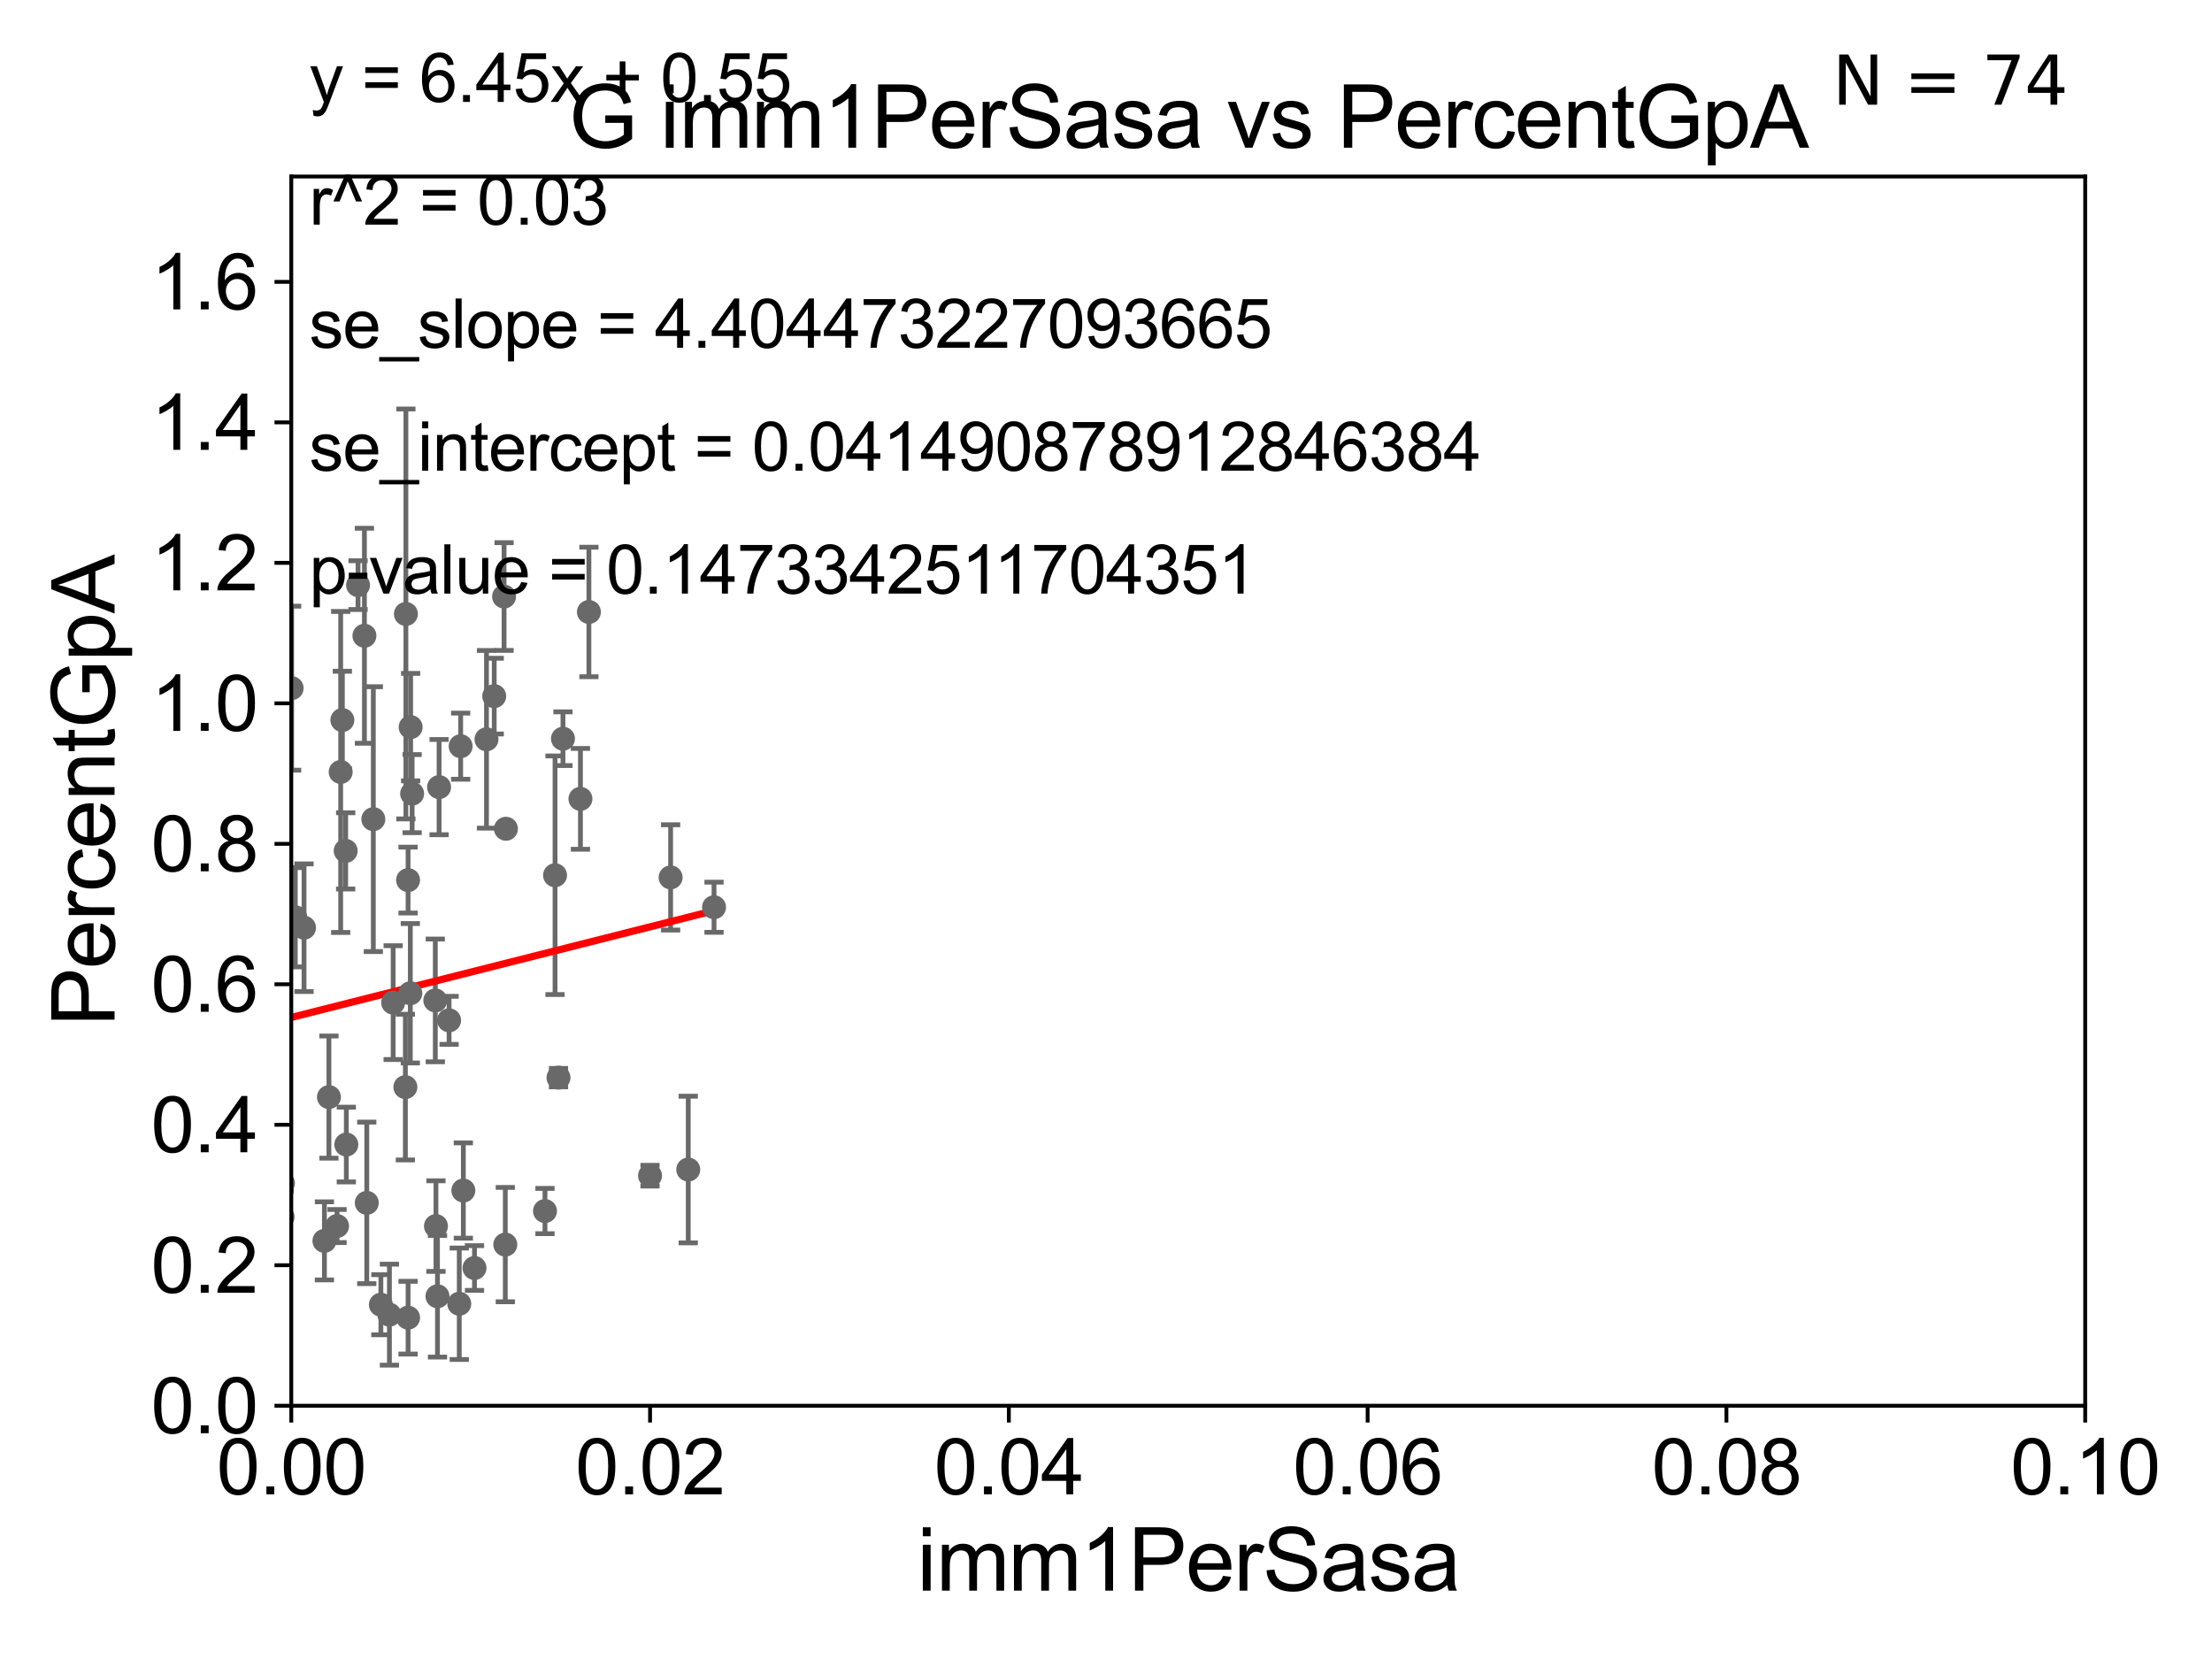 <?xml version="1.0" encoding="utf-8" standalone="no"?>
<!DOCTYPE svg PUBLIC "-//W3C//DTD SVG 1.1//EN"
  "http://www.w3.org/Graphics/SVG/1.1/DTD/svg11.dtd">
<svg xmlns:xlink="http://www.w3.org/1999/xlink" width="460.8pt" height="345.6pt" viewBox="0 0 460.8 345.6" xmlns="http://www.w3.org/2000/svg" version="1.1">
 <defs>
  <style type="text/css">*{stroke-linejoin: round; stroke-linecap: butt}</style>
 </defs>
 <g id="figure_1">
  <g id="patch_1">
   <path d="M 0 345.6 
L 460.8 345.6 
L 460.8 0 
L 0 0 
z
" style="fill: #ffffff"/>
  </g>
  <g id="axes_1">
   <g id="patch_2">
    <path d="M 60.68 292.84 
L 434.385 292.84 
L 434.385 36.775 
L 60.68 36.775 
z
" style="fill: #ffffff"/>
   </g>
   <g id="PathCollection_1">
    <defs>
     <path id="ma29db0b457" d="M 0 1.118 
C 0.297 1.118 0.581 1 0.791 0.791 
C 1 0.581 1.118 0.297 1.118 0 
C 1.118 -0.297 1 -0.581 0.791 -0.791 
C 0.581 -1 0.297 -1.118 0 -1.118 
C -0.297 -1.118 -0.581 -1 -0.791 -0.791 
C -1 -0.581 -1.118 -0.297 -1.118 0 
C -1.118 0.297 -1 0.581 -0.791 0.791 
C -0.581 1 -0.297 1.118 0 1.118 
z
" style="stroke: #696969"/>
    </defs>
    <g clip-path="url(#p48f2a7b913)">
     <use xlink:href="#ma29db0b457" x="70.969" y="160.814" style="fill: #696969; stroke: #696969"/>
     <use xlink:href="#ma29db0b457" x="52.578" y="258.335" style="fill: #696969; stroke: #696969"/>
     <use xlink:href="#ma29db0b457" x="48.612" y="267.466" style="fill: #696969; stroke: #696969"/>
     <use xlink:href="#ma29db0b457" x="54.711" y="208.938" style="fill: #696969; stroke: #696969"/>
     <use xlink:href="#ma29db0b457" x="90.818" y="255.418" style="fill: #696969; stroke: #696969"/>
     <use xlink:href="#ma29db0b457" x="84.448" y="226.462" style="fill: #696969; stroke: #696969"/>
     <use xlink:href="#ma29db0b457" x="85.011" y="274.495" style="fill: #696969; stroke: #696969"/>
     <use xlink:href="#ma29db0b457" x="25.027" y="264.219" style="fill: #696969; stroke: #696969"/>
     <use xlink:href="#ma29db0b457" x="70.212" y="255.406" style="fill: #696969; stroke: #696969"/>
     <use xlink:href="#ma29db0b457" x="58.943" y="246.482" style="fill: #696969; stroke: #696969"/>
     <use xlink:href="#ma29db0b457" x="67.585" y="258.495" style="fill: #696969; stroke: #696969"/>
     <use xlink:href="#ma29db0b457" x="72.145" y="238.43" style="fill: #696969; stroke: #696969"/>
     <use xlink:href="#ma29db0b457" x="61.514" y="191.082" style="fill: #696969; stroke: #696969"/>
     <use xlink:href="#ma29db0b457" x="58.865" y="253.493" style="fill: #696969; stroke: #696969"/>
     <use xlink:href="#ma29db0b457" x="68.525" y="228.542" style="fill: #696969; stroke: #696969"/>
     <use xlink:href="#ma29db0b457" x="81.902" y="208.864" style="fill: #696969; stroke: #696969"/>
     <use xlink:href="#ma29db0b457" x="3.923" y="128.76" style="fill: #696969; stroke: #696969"/>
     <use xlink:href="#ma29db0b457" x="51.398" y="223.65" style="fill: #696969; stroke: #696969"/>
     <use xlink:href="#ma29db0b457" x="63.336" y="193.259" style="fill: #696969; stroke: #696969"/>
     <use xlink:href="#ma29db0b457" x="95.965" y="155.446" style="fill: #696969; stroke: #696969"/>
     <use xlink:href="#ma29db0b457" x="98.847" y="264.146" style="fill: #696969; stroke: #696969"/>
     <use xlink:href="#ma29db0b457" x="11.795" y="269.055" style="fill: #696969; stroke: #696969"/>
     <use xlink:href="#ma29db0b457" x="52.156" y="260.463" style="fill: #696969; stroke: #696969"/>
     <use xlink:href="#ma29db0b457" x="105.264" y="259.271" style="fill: #696969; stroke: #696969"/>
     <use xlink:href="#ma29db0b457" x="113.531" y="252.283" style="fill: #696969; stroke: #696969"/>
     <use xlink:href="#ma29db0b457" x="25.492" y="262.939" style="fill: #696969; stroke: #696969"/>
     <use xlink:href="#ma29db0b457" x="49.015" y="239.809" style="fill: #696969; stroke: #696969"/>
     <use xlink:href="#ma29db0b457" x="76.406" y="250.581" style="fill: #696969; stroke: #696969"/>
     <use xlink:href="#ma29db0b457" x="91.135" y="270.034" style="fill: #696969; stroke: #696969"/>
     <use xlink:href="#ma29db0b457" x="95.674" y="271.596" style="fill: #696969; stroke: #696969"/>
     <use xlink:href="#ma29db0b457" x="53.851" y="255.278" style="fill: #696969; stroke: #696969"/>
     <use xlink:href="#ma29db0b457" x="79.344" y="271.795" style="fill: #696969; stroke: #696969"/>
     <use xlink:href="#ma29db0b457" x="-1" y="255.275" style="fill: #696969; stroke: #696969"/>
     <use xlink:href="#ma29db0b457" x="-1" y="253.031" style="fill: #696969; stroke: #696969"/>
     <use xlink:href="#ma29db0b457" x="32.943" y="249.509" style="fill: #696969; stroke: #696969"/>
     <use xlink:href="#ma29db0b457" x="91.469" y="163.969" style="fill: #696969; stroke: #696969"/>
     <use xlink:href="#ma29db0b457" x="33.419" y="264.045" style="fill: #696969; stroke: #696969"/>
     <use xlink:href="#ma29db0b457" x="29.58" y="206.043" style="fill: #696969; stroke: #696969"/>
     <use xlink:href="#ma29db0b457" x="116.346" y="224.491" style="fill: #696969; stroke: #696969"/>
     <use xlink:href="#ma29db0b457" x="135.413" y="244.914" style="fill: #696969; stroke: #696969"/>
     <use xlink:href="#ma29db0b457" x="44.54" y="180.884" style="fill: #696969; stroke: #696969"/>
     <use xlink:href="#ma29db0b457" x="101.345" y="154.01" style="fill: #696969; stroke: #696969"/>
     <use xlink:href="#ma29db0b457" x="72.011" y="177.251" style="fill: #696969; stroke: #696969"/>
     <use xlink:href="#ma29db0b457" x="75.916" y="132.439" style="fill: #696969; stroke: #696969"/>
     <use xlink:href="#ma29db0b457" x="139.703" y="182.777" style="fill: #696969; stroke: #696969"/>
     <use xlink:href="#ma29db0b457" x="93.554" y="212.55" style="fill: #696969; stroke: #696969"/>
     <use xlink:href="#ma29db0b457" x="77.771" y="170.644" style="fill: #696969; stroke: #696969"/>
     <use xlink:href="#ma29db0b457" x="102.956" y="145.017" style="fill: #696969; stroke: #696969"/>
     <use xlink:href="#ma29db0b457" x="122.68" y="127.485" style="fill: #696969; stroke: #696969"/>
     <use xlink:href="#ma29db0b457" x="115.625" y="182.332" style="fill: #696969; stroke: #696969"/>
     <use xlink:href="#ma29db0b457" x="48.627" y="170.955" style="fill: #696969; stroke: #696969"/>
     <use xlink:href="#ma29db0b457" x="48.085" y="186.652" style="fill: #696969; stroke: #696969"/>
     <use xlink:href="#ma29db0b457" x="71.321" y="150.001" style="fill: #696969; stroke: #696969"/>
     <use xlink:href="#ma29db0b457" x="85.008" y="183.34" style="fill: #696969; stroke: #696969"/>
     <use xlink:href="#ma29db0b457" x="40.2" y="113.457" style="fill: #696969; stroke: #696969"/>
     <use xlink:href="#ma29db0b457" x="60.752" y="143.356" style="fill: #696969; stroke: #696969"/>
     <use xlink:href="#ma29db0b457" x="90.683" y="208.407" style="fill: #696969; stroke: #696969"/>
     <use xlink:href="#ma29db0b457" x="105.396" y="172.647" style="fill: #696969; stroke: #696969"/>
     <use xlink:href="#ma29db0b457" x="85.545" y="151.474" style="fill: #696969; stroke: #696969"/>
     <use xlink:href="#ma29db0b457" x="74.589" y="121.894" style="fill: #696969; stroke: #696969"/>
     <use xlink:href="#ma29db0b457" x="85.478" y="206.914" style="fill: #696969; stroke: #696969"/>
     <use xlink:href="#ma29db0b457" x="143.375" y="243.637" style="fill: #696969; stroke: #696969"/>
     <use xlink:href="#ma29db0b457" x="148.746" y="188.992" style="fill: #696969; stroke: #696969"/>
     <use xlink:href="#ma29db0b457" x="30.813" y="236.069" style="fill: #696969; stroke: #696969"/>
     <use xlink:href="#ma29db0b457" x="39.013" y="222.124" style="fill: #696969; stroke: #696969"/>
     <use xlink:href="#ma29db0b457" x="81.124" y="273.868" style="fill: #696969; stroke: #696969"/>
     <use xlink:href="#ma29db0b457" x="30.699" y="194.625" style="fill: #696969; stroke: #696969"/>
     <use xlink:href="#ma29db0b457" x="58.737" y="247.865" style="fill: #696969; stroke: #696969"/>
     <use xlink:href="#ma29db0b457" x="84.555" y="127.898" style="fill: #696969; stroke: #696969"/>
     <use xlink:href="#ma29db0b457" x="51.725" y="133.988" style="fill: #696969; stroke: #696969"/>
     <use xlink:href="#ma29db0b457" x="117.276" y="153.884" style="fill: #696969; stroke: #696969"/>
     <use xlink:href="#ma29db0b457" x="120.916" y="166.416" style="fill: #696969; stroke: #696969"/>
     <use xlink:href="#ma29db0b457" x="85.854" y="165.328" style="fill: #696969; stroke: #696969"/>
     <use xlink:href="#ma29db0b457" x="105.008" y="124.27" style="fill: #696969; stroke: #696969"/>
     <use xlink:href="#ma29db0b457" x="96.522" y="248.006" style="fill: #696969; stroke: #696969"/>
    </g>
   </g>
   <g id="matplotlib.axis_1">
    <g id="xtick_1">
     <g id="line2d_1">
      <defs>
       <path id="m0a1ffa4f65" d="M 0 0 
L 0 3.5 
" style="stroke: #000000; stroke-width: 0.8"/>
      </defs>
      <g>
       <use xlink:href="#m0a1ffa4f65" x="60.68" y="292.84" style="stroke: #000000; stroke-width: 0.8"/>
      </g>
     </g>
     <g id="text_1">
      <!-- 0.00 -->
      <g transform="translate(45.111 311.293)scale(0.16 -0.16)">
       <defs>
        <path id="ArialMT-30" d="M 266 2259 
Q 266 3072 433 3567 
Q 600 4063 929 4331 
Q 1259 4600 1759 4600 
Q 2128 4600 2406 4451 
Q 2684 4303 2865 4023 
Q 3047 3744 3150 3342 
Q 3253 2941 3253 2259 
Q 3253 1453 3087 958 
Q 2922 463 2592 192 
Q 2263 -78 1759 -78 
Q 1097 -78 719 397 
Q 266 969 266 2259 
z
M 844 2259 
Q 844 1131 1108 757 
Q 1372 384 1759 384 
Q 2147 384 2411 759 
Q 2675 1134 2675 2259 
Q 2675 3391 2411 3762 
Q 2147 4134 1753 4134 
Q 1366 4134 1134 3806 
Q 844 3388 844 2259 
z
" transform="scale(0.016)"/>
        <path id="ArialMT-2e" d="M 581 0 
L 581 641 
L 1222 641 
L 1222 0 
L 581 0 
z
" transform="scale(0.016)"/>
       </defs>
       <use xlink:href="#ArialMT-30"/>
       <use xlink:href="#ArialMT-2e" x="55.615"/>
       <use xlink:href="#ArialMT-30" x="83.398"/>
       <use xlink:href="#ArialMT-30" x="139.014"/>
      </g>
     </g>
    </g>
    <g id="xtick_2">
     <g id="line2d_2">
      <g>
       <use xlink:href="#m0a1ffa4f65" x="135.421" y="292.84" style="stroke: #000000; stroke-width: 0.8"/>
      </g>
     </g>
     <g id="text_2">
      <!-- 0.02 -->
      <g transform="translate(119.852 311.293)scale(0.16 -0.16)">
       <defs>
        <path id="ArialMT-32" d="M 3222 541 
L 3222 0 
L 194 0 
Q 188 203 259 391 
Q 375 700 629 1000 
Q 884 1300 1366 1694 
Q 2113 2306 2375 2664 
Q 2638 3022 2638 3341 
Q 2638 3675 2398 3904 
Q 2159 4134 1775 4134 
Q 1369 4134 1125 3890 
Q 881 3647 878 3216 
L 300 3275 
Q 359 3922 746 4261 
Q 1134 4600 1788 4600 
Q 2447 4600 2831 4234 
Q 3216 3869 3216 3328 
Q 3216 3053 3103 2787 
Q 2991 2522 2730 2228 
Q 2469 1934 1863 1422 
Q 1356 997 1212 845 
Q 1069 694 975 541 
L 3222 541 
z
" transform="scale(0.016)"/>
       </defs>
       <use xlink:href="#ArialMT-30"/>
       <use xlink:href="#ArialMT-2e" x="55.615"/>
       <use xlink:href="#ArialMT-30" x="83.398"/>
       <use xlink:href="#ArialMT-32" x="139.014"/>
      </g>
     </g>
    </g>
    <g id="xtick_3">
     <g id="line2d_3">
      <g>
       <use xlink:href="#m0a1ffa4f65" x="210.162" y="292.84" style="stroke: #000000; stroke-width: 0.8"/>
      </g>
     </g>
     <g id="text_3">
      <!-- 0.04 -->
      <g transform="translate(194.593 311.293)scale(0.16 -0.16)">
       <defs>
        <path id="ArialMT-34" d="M 2069 0 
L 2069 1097 
L 81 1097 
L 81 1613 
L 2172 4581 
L 2631 4581 
L 2631 1613 
L 3250 1613 
L 3250 1097 
L 2631 1097 
L 2631 0 
L 2069 0 
z
M 2069 1613 
L 2069 3678 
L 634 1613 
L 2069 1613 
z
" transform="scale(0.016)"/>
       </defs>
       <use xlink:href="#ArialMT-30"/>
       <use xlink:href="#ArialMT-2e" x="55.615"/>
       <use xlink:href="#ArialMT-30" x="83.398"/>
       <use xlink:href="#ArialMT-34" x="139.014"/>
      </g>
     </g>
    </g>
    <g id="xtick_4">
     <g id="line2d_4">
      <g>
       <use xlink:href="#m0a1ffa4f65" x="284.903" y="292.84" style="stroke: #000000; stroke-width: 0.8"/>
      </g>
     </g>
     <g id="text_4">
      <!-- 0.06 -->
      <g transform="translate(269.334 311.293)scale(0.16 -0.16)">
       <defs>
        <path id="ArialMT-36" d="M 3184 3459 
L 2625 3416 
Q 2550 3747 2413 3897 
Q 2184 4138 1850 4138 
Q 1581 4138 1378 3988 
Q 1113 3794 959 3422 
Q 806 3050 800 2363 
Q 1003 2672 1297 2822 
Q 1591 2972 1913 2972 
Q 2475 2972 2870 2558 
Q 3266 2144 3266 1488 
Q 3266 1056 3080 686 
Q 2894 316 2569 119 
Q 2244 -78 1831 -78 
Q 1128 -78 684 439 
Q 241 956 241 2144 
Q 241 3472 731 4075 
Q 1159 4600 1884 4600 
Q 2425 4600 2770 4297 
Q 3116 3994 3184 3459 
z
M 888 1484 
Q 888 1194 1011 928 
Q 1134 663 1356 523 
Q 1578 384 1822 384 
Q 2178 384 2434 671 
Q 2691 959 2691 1453 
Q 2691 1928 2437 2201 
Q 2184 2475 1800 2475 
Q 1419 2475 1153 2201 
Q 888 1928 888 1484 
z
" transform="scale(0.016)"/>
       </defs>
       <use xlink:href="#ArialMT-30"/>
       <use xlink:href="#ArialMT-2e" x="55.615"/>
       <use xlink:href="#ArialMT-30" x="83.398"/>
       <use xlink:href="#ArialMT-36" x="139.014"/>
      </g>
     </g>
    </g>
    <g id="xtick_5">
     <g id="line2d_5">
      <g>
       <use xlink:href="#m0a1ffa4f65" x="359.644" y="292.84" style="stroke: #000000; stroke-width: 0.8"/>
      </g>
     </g>
     <g id="text_5">
      <!-- 0.08 -->
      <g transform="translate(344.075 311.293)scale(0.16 -0.16)">
       <defs>
        <path id="ArialMT-38" d="M 1131 2484 
Q 781 2613 612 2850 
Q 444 3088 444 3419 
Q 444 3919 803 4259 
Q 1163 4600 1759 4600 
Q 2359 4600 2725 4251 
Q 3091 3903 3091 3403 
Q 3091 3084 2923 2848 
Q 2756 2613 2416 2484 
Q 2838 2347 3058 2040 
Q 3278 1734 3278 1309 
Q 3278 722 2862 322 
Q 2447 -78 1769 -78 
Q 1091 -78 675 323 
Q 259 725 259 1325 
Q 259 1772 486 2073 
Q 713 2375 1131 2484 
z
M 1019 3438 
Q 1019 3113 1228 2906 
Q 1438 2700 1772 2700 
Q 2097 2700 2305 2904 
Q 2513 3109 2513 3406 
Q 2513 3716 2298 3927 
Q 2084 4138 1766 4138 
Q 1444 4138 1231 3931 
Q 1019 3725 1019 3438 
z
M 838 1322 
Q 838 1081 952 856 
Q 1066 631 1291 507 
Q 1516 384 1775 384 
Q 2178 384 2440 643 
Q 2703 903 2703 1303 
Q 2703 1709 2433 1975 
Q 2163 2241 1756 2241 
Q 1359 2241 1098 1978 
Q 838 1716 838 1322 
z
" transform="scale(0.016)"/>
       </defs>
       <use xlink:href="#ArialMT-30"/>
       <use xlink:href="#ArialMT-2e" x="55.615"/>
       <use xlink:href="#ArialMT-30" x="83.398"/>
       <use xlink:href="#ArialMT-38" x="139.014"/>
      </g>
     </g>
    </g>
    <g id="xtick_6">
     <g id="line2d_6">
      <g>
       <use xlink:href="#m0a1ffa4f65" x="434.385" y="292.84" style="stroke: #000000; stroke-width: 0.8"/>
      </g>
     </g>
     <g id="text_6">
      <!-- 0.10 -->
      <g transform="translate(418.816 311.293)scale(0.16 -0.16)">
       <defs>
        <path id="ArialMT-31" d="M 2384 0 
L 1822 0 
L 1822 3584 
Q 1619 3391 1289 3197 
Q 959 3003 697 2906 
L 697 3450 
Q 1169 3672 1522 3987 
Q 1875 4303 2022 4600 
L 2384 4600 
L 2384 0 
z
" transform="scale(0.016)"/>
       </defs>
       <use xlink:href="#ArialMT-30"/>
       <use xlink:href="#ArialMT-2e" x="55.615"/>
       <use xlink:href="#ArialMT-31" x="83.398"/>
       <use xlink:href="#ArialMT-30" x="139.014"/>
      </g>
     </g>
    </g>
    <g id="text_7">
     <!-- imm1PerSasa -->
     <g transform="translate(191.017 331.357)scale(0.18 -0.18)">
      <defs>
       <path id="ArialMT-69" d="M 425 3934 
L 425 4581 
L 988 4581 
L 988 3934 
L 425 3934 
z
M 425 0 
L 425 3319 
L 988 3319 
L 988 0 
L 425 0 
z
" transform="scale(0.016)"/>
       <path id="ArialMT-6d" d="M 422 0 
L 422 3319 
L 925 3319 
L 925 2853 
Q 1081 3097 1340 3245 
Q 1600 3394 1931 3394 
Q 2300 3394 2536 3241 
Q 2772 3088 2869 2813 
Q 3263 3394 3894 3394 
Q 4388 3394 4653 3120 
Q 4919 2847 4919 2278 
L 4919 0 
L 4359 0 
L 4359 2091 
Q 4359 2428 4304 2576 
Q 4250 2725 4106 2815 
Q 3963 2906 3769 2906 
Q 3419 2906 3187 2673 
Q 2956 2441 2956 1928 
L 2956 0 
L 2394 0 
L 2394 2156 
Q 2394 2531 2256 2718 
Q 2119 2906 1806 2906 
Q 1569 2906 1367 2781 
Q 1166 2656 1075 2415 
Q 984 2175 984 1722 
L 984 0 
L 422 0 
z
" transform="scale(0.016)"/>
       <path id="ArialMT-50" d="M 494 0 
L 494 4581 
L 2222 4581 
Q 2678 4581 2919 4538 
Q 3256 4481 3484 4323 
Q 3713 4166 3852 3881 
Q 3991 3597 3991 3256 
Q 3991 2672 3619 2267 
Q 3247 1863 2275 1863 
L 1100 1863 
L 1100 0 
L 494 0 
z
M 1100 2403 
L 2284 2403 
Q 2872 2403 3119 2622 
Q 3366 2841 3366 3238 
Q 3366 3525 3220 3729 
Q 3075 3934 2838 4000 
Q 2684 4041 2272 4041 
L 1100 4041 
L 1100 2403 
z
" transform="scale(0.016)"/>
       <path id="ArialMT-65" d="M 2694 1069 
L 3275 997 
Q 3138 488 2766 206 
Q 2394 -75 1816 -75 
Q 1088 -75 661 373 
Q 234 822 234 1631 
Q 234 2469 665 2931 
Q 1097 3394 1784 3394 
Q 2450 3394 2872 2941 
Q 3294 2488 3294 1666 
Q 3294 1616 3291 1516 
L 816 1516 
Q 847 969 1125 678 
Q 1403 388 1819 388 
Q 2128 388 2347 550 
Q 2566 713 2694 1069 
z
M 847 1978 
L 2700 1978 
Q 2663 2397 2488 2606 
Q 2219 2931 1791 2931 
Q 1403 2931 1139 2672 
Q 875 2413 847 1978 
z
" transform="scale(0.016)"/>
       <path id="ArialMT-72" d="M 416 0 
L 416 3319 
L 922 3319 
L 922 2816 
Q 1116 3169 1280 3281 
Q 1444 3394 1641 3394 
Q 1925 3394 2219 3213 
L 2025 2691 
Q 1819 2813 1613 2813 
Q 1428 2813 1281 2702 
Q 1134 2591 1072 2394 
Q 978 2094 978 1738 
L 978 0 
L 416 0 
z
" transform="scale(0.016)"/>
       <path id="ArialMT-53" d="M 288 1472 
L 859 1522 
Q 900 1178 1048 958 
Q 1197 738 1509 602 
Q 1822 466 2213 466 
Q 2559 466 2825 569 
Q 3091 672 3220 851 
Q 3350 1031 3350 1244 
Q 3350 1459 3225 1620 
Q 3100 1781 2813 1891 
Q 2628 1963 1997 2114 
Q 1366 2266 1113 2400 
Q 784 2572 623 2826 
Q 463 3081 463 3397 
Q 463 3744 659 4045 
Q 856 4347 1234 4503 
Q 1613 4659 2075 4659 
Q 2584 4659 2973 4495 
Q 3363 4331 3572 4012 
Q 3781 3694 3797 3291 
L 3216 3247 
Q 3169 3681 2898 3903 
Q 2628 4125 2100 4125 
Q 1550 4125 1298 3923 
Q 1047 3722 1047 3438 
Q 1047 3191 1225 3031 
Q 1400 2872 2139 2705 
Q 2878 2538 3153 2413 
Q 3553 2228 3743 1945 
Q 3934 1663 3934 1294 
Q 3934 928 3725 604 
Q 3516 281 3123 101 
Q 2731 -78 2241 -78 
Q 1619 -78 1198 103 
Q 778 284 539 648 
Q 300 1013 288 1472 
z
" transform="scale(0.016)"/>
       <path id="ArialMT-61" d="M 2588 409 
Q 2275 144 1986 34 
Q 1697 -75 1366 -75 
Q 819 -75 525 192 
Q 231 459 231 875 
Q 231 1119 342 1320 
Q 453 1522 633 1644 
Q 813 1766 1038 1828 
Q 1203 1872 1538 1913 
Q 2219 1994 2541 2106 
Q 2544 2222 2544 2253 
Q 2544 2597 2384 2738 
Q 2169 2928 1744 2928 
Q 1347 2928 1158 2789 
Q 969 2650 878 2297 
L 328 2372 
Q 403 2725 575 2942 
Q 747 3159 1072 3276 
Q 1397 3394 1825 3394 
Q 2250 3394 2515 3294 
Q 2781 3194 2906 3042 
Q 3031 2891 3081 2659 
Q 3109 2516 3109 2141 
L 3109 1391 
Q 3109 606 3145 398 
Q 3181 191 3288 0 
L 2700 0 
Q 2613 175 2588 409 
z
M 2541 1666 
Q 2234 1541 1622 1453 
Q 1275 1403 1131 1340 
Q 988 1278 909 1158 
Q 831 1038 831 891 
Q 831 666 1001 516 
Q 1172 366 1500 366 
Q 1825 366 2078 508 
Q 2331 650 2450 897 
Q 2541 1088 2541 1459 
L 2541 1666 
z
" transform="scale(0.016)"/>
       <path id="ArialMT-73" d="M 197 991 
L 753 1078 
Q 800 744 1014 566 
Q 1228 388 1613 388 
Q 2000 388 2187 545 
Q 2375 703 2375 916 
Q 2375 1106 2209 1216 
Q 2094 1291 1634 1406 
Q 1016 1563 777 1677 
Q 538 1791 414 1992 
Q 291 2194 291 2438 
Q 291 2659 392 2848 
Q 494 3038 669 3163 
Q 800 3259 1026 3326 
Q 1253 3394 1513 3394 
Q 1903 3394 2198 3281 
Q 2494 3169 2634 2976 
Q 2775 2784 2828 2463 
L 2278 2388 
Q 2241 2644 2061 2787 
Q 1881 2931 1553 2931 
Q 1166 2931 1000 2803 
Q 834 2675 834 2503 
Q 834 2394 903 2306 
Q 972 2216 1119 2156 
Q 1203 2125 1616 2013 
Q 2213 1853 2448 1751 
Q 2684 1650 2818 1456 
Q 2953 1263 2953 975 
Q 2953 694 2789 445 
Q 2625 197 2315 61 
Q 2006 -75 1616 -75 
Q 969 -75 630 194 
Q 291 463 197 991 
z
" transform="scale(0.016)"/>
      </defs>
      <use xlink:href="#ArialMT-69"/>
      <use xlink:href="#ArialMT-6d" x="22.217"/>
      <use xlink:href="#ArialMT-6d" x="105.518"/>
      <use xlink:href="#ArialMT-31" x="188.818"/>
      <use xlink:href="#ArialMT-50" x="244.434"/>
      <use xlink:href="#ArialMT-65" x="311.133"/>
      <use xlink:href="#ArialMT-72" x="366.748"/>
      <use xlink:href="#ArialMT-53" x="400.049"/>
      <use xlink:href="#ArialMT-61" x="466.748"/>
      <use xlink:href="#ArialMT-73" x="522.363"/>
      <use xlink:href="#ArialMT-61" x="572.363"/>
     </g>
    </g>
   </g>
   <g id="matplotlib.axis_2">
    <g id="ytick_1">
     <g id="line2d_7">
      <defs>
       <path id="mef0377bace" d="M 0 0 
L -3.5 0 
" style="stroke: #000000; stroke-width: 0.8"/>
      </defs>
      <g>
       <use xlink:href="#mef0377bace" x="60.68" y="292.84" style="stroke: #000000; stroke-width: 0.8"/>
      </g>
     </g>
     <g id="text_8">
      <!-- 0.0 -->
      <g transform="translate(31.44 298.566)scale(0.16 -0.16)">
       <use xlink:href="#ArialMT-30"/>
       <use xlink:href="#ArialMT-2e" x="55.615"/>
       <use xlink:href="#ArialMT-30" x="83.398"/>
      </g>
     </g>
    </g>
    <g id="ytick_2">
     <g id="line2d_8">
      <g>
       <use xlink:href="#mef0377bace" x="60.68" y="263.575" style="stroke: #000000; stroke-width: 0.8"/>
      </g>
     </g>
     <g id="text_9">
      <!-- 0.2 -->
      <g transform="translate(31.44 269.302)scale(0.16 -0.16)">
       <use xlink:href="#ArialMT-30"/>
       <use xlink:href="#ArialMT-2e" x="55.615"/>
       <use xlink:href="#ArialMT-32" x="83.398"/>
      </g>
     </g>
    </g>
    <g id="ytick_3">
     <g id="line2d_9">
      <g>
       <use xlink:href="#mef0377bace" x="60.68" y="234.311" style="stroke: #000000; stroke-width: 0.8"/>
      </g>
     </g>
     <g id="text_10">
      <!-- 0.4 -->
      <g transform="translate(31.44 240.037)scale(0.16 -0.16)">
       <use xlink:href="#ArialMT-30"/>
       <use xlink:href="#ArialMT-2e" x="55.615"/>
       <use xlink:href="#ArialMT-34" x="83.398"/>
      </g>
     </g>
    </g>
    <g id="ytick_4">
     <g id="line2d_10">
      <g>
       <use xlink:href="#mef0377bace" x="60.68" y="205.046" style="stroke: #000000; stroke-width: 0.8"/>
      </g>
     </g>
     <g id="text_11">
      <!-- 0.6 -->
      <g transform="translate(31.44 210.772)scale(0.16 -0.16)">
       <use xlink:href="#ArialMT-30"/>
       <use xlink:href="#ArialMT-2e" x="55.615"/>
       <use xlink:href="#ArialMT-36" x="83.398"/>
      </g>
     </g>
    </g>
    <g id="ytick_5">
     <g id="line2d_11">
      <g>
       <use xlink:href="#mef0377bace" x="60.68" y="175.782" style="stroke: #000000; stroke-width: 0.8"/>
      </g>
     </g>
     <g id="text_12">
      <!-- 0.8 -->
      <g transform="translate(31.44 181.508)scale(0.16 -0.16)">
       <use xlink:href="#ArialMT-30"/>
       <use xlink:href="#ArialMT-2e" x="55.615"/>
       <use xlink:href="#ArialMT-38" x="83.398"/>
      </g>
     </g>
    </g>
    <g id="ytick_6">
     <g id="line2d_12">
      <g>
       <use xlink:href="#mef0377bace" x="60.68" y="146.517" style="stroke: #000000; stroke-width: 0.8"/>
      </g>
     </g>
     <g id="text_13">
      <!-- 1.0 -->
      <g transform="translate(31.44 152.243)scale(0.16 -0.16)">
       <use xlink:href="#ArialMT-31"/>
       <use xlink:href="#ArialMT-2e" x="55.615"/>
       <use xlink:href="#ArialMT-30" x="83.398"/>
      </g>
     </g>
    </g>
    <g id="ytick_7">
     <g id="line2d_13">
      <g>
       <use xlink:href="#mef0377bace" x="60.68" y="117.252" style="stroke: #000000; stroke-width: 0.8"/>
      </g>
     </g>
     <g id="text_14">
      <!-- 1.2 -->
      <g transform="translate(31.44 122.979)scale(0.16 -0.16)">
       <use xlink:href="#ArialMT-31"/>
       <use xlink:href="#ArialMT-2e" x="55.615"/>
       <use xlink:href="#ArialMT-32" x="83.398"/>
      </g>
     </g>
    </g>
    <g id="ytick_8">
     <g id="line2d_14">
      <g>
       <use xlink:href="#mef0377bace" x="60.68" y="87.988" style="stroke: #000000; stroke-width: 0.8"/>
      </g>
     </g>
     <g id="text_15">
      <!-- 1.4 -->
      <g transform="translate(31.44 93.714)scale(0.16 -0.16)">
       <use xlink:href="#ArialMT-31"/>
       <use xlink:href="#ArialMT-2e" x="55.615"/>
       <use xlink:href="#ArialMT-34" x="83.398"/>
      </g>
     </g>
    </g>
    <g id="ytick_9">
     <g id="line2d_15">
      <g>
       <use xlink:href="#mef0377bace" x="60.68" y="58.723" style="stroke: #000000; stroke-width: 0.8"/>
      </g>
     </g>
     <g id="text_16">
      <!-- 1.6 -->
      <g transform="translate(31.44 64.45)scale(0.16 -0.16)">
       <use xlink:href="#ArialMT-31"/>
       <use xlink:href="#ArialMT-2e" x="55.615"/>
       <use xlink:href="#ArialMT-36" x="83.398"/>
      </g>
     </g>
    </g>
    <g id="text_17">
     <!-- PercentGpA -->
     <g transform="translate(23.863 213.831)rotate(-90)scale(0.18 -0.18)">
      <defs>
       <path id="ArialMT-63" d="M 2588 1216 
L 3141 1144 
Q 3050 572 2676 248 
Q 2303 -75 1759 -75 
Q 1078 -75 664 370 
Q 250 816 250 1647 
Q 250 2184 428 2587 
Q 606 2991 970 3192 
Q 1334 3394 1763 3394 
Q 2303 3394 2647 3120 
Q 2991 2847 3088 2344 
L 2541 2259 
Q 2463 2594 2264 2762 
Q 2066 2931 1784 2931 
Q 1359 2931 1093 2626 
Q 828 2322 828 1663 
Q 828 994 1084 691 
Q 1341 388 1753 388 
Q 2084 388 2306 591 
Q 2528 794 2588 1216 
z
" transform="scale(0.016)"/>
       <path id="ArialMT-6e" d="M 422 0 
L 422 3319 
L 928 3319 
L 928 2847 
Q 1294 3394 1984 3394 
Q 2284 3394 2536 3286 
Q 2788 3178 2913 3003 
Q 3038 2828 3088 2588 
Q 3119 2431 3119 2041 
L 3119 0 
L 2556 0 
L 2556 2019 
Q 2556 2363 2490 2533 
Q 2425 2703 2258 2804 
Q 2091 2906 1866 2906 
Q 1506 2906 1245 2678 
Q 984 2450 984 1813 
L 984 0 
L 422 0 
z
" transform="scale(0.016)"/>
       <path id="ArialMT-74" d="M 1650 503 
L 1731 6 
Q 1494 -44 1306 -44 
Q 1000 -44 831 53 
Q 663 150 594 308 
Q 525 466 525 972 
L 525 2881 
L 113 2881 
L 113 3319 
L 525 3319 
L 525 4141 
L 1084 4478 
L 1084 3319 
L 1650 3319 
L 1650 2881 
L 1084 2881 
L 1084 941 
Q 1084 700 1114 631 
Q 1144 563 1211 522 
Q 1278 481 1403 481 
Q 1497 481 1650 503 
z
" transform="scale(0.016)"/>
       <path id="ArialMT-47" d="M 2638 1797 
L 2638 2334 
L 4578 2338 
L 4578 638 
Q 4131 281 3656 101 
Q 3181 -78 2681 -78 
Q 2006 -78 1454 211 
Q 903 500 622 1047 
Q 341 1594 341 2269 
Q 341 2938 620 3517 
Q 900 4097 1425 4378 
Q 1950 4659 2634 4659 
Q 3131 4659 3532 4498 
Q 3934 4338 4162 4050 
Q 4391 3763 4509 3300 
L 3963 3150 
Q 3859 3500 3706 3700 
Q 3553 3900 3268 4020 
Q 2984 4141 2638 4141 
Q 2222 4141 1919 4014 
Q 1616 3888 1430 3681 
Q 1244 3475 1141 3228 
Q 966 2803 966 2306 
Q 966 1694 1177 1281 
Q 1388 869 1791 669 
Q 2194 469 2647 469 
Q 3041 469 3416 620 
Q 3791 772 3984 944 
L 3984 1797 
L 2638 1797 
z
" transform="scale(0.016)"/>
       <path id="ArialMT-70" d="M 422 -1272 
L 422 3319 
L 934 3319 
L 934 2888 
Q 1116 3141 1344 3267 
Q 1572 3394 1897 3394 
Q 2322 3394 2647 3175 
Q 2972 2956 3137 2557 
Q 3303 2159 3303 1684 
Q 3303 1175 3120 767 
Q 2938 359 2589 142 
Q 2241 -75 1856 -75 
Q 1575 -75 1351 44 
Q 1128 163 984 344 
L 984 -1272 
L 422 -1272 
z
M 931 1641 
Q 931 1000 1190 694 
Q 1450 388 1819 388 
Q 2194 388 2461 705 
Q 2728 1022 2728 1688 
Q 2728 2322 2467 2637 
Q 2206 2953 1844 2953 
Q 1484 2953 1207 2617 
Q 931 2281 931 1641 
z
" transform="scale(0.016)"/>
       <path id="ArialMT-41" d="M -9 0 
L 1750 4581 
L 2403 4581 
L 4278 0 
L 3588 0 
L 3053 1388 
L 1138 1388 
L 634 0 
L -9 0 
z
M 1313 1881 
L 2866 1881 
L 2388 3150 
Q 2169 3728 2063 4100 
Q 1975 3659 1816 3225 
L 1313 1881 
z
" transform="scale(0.016)"/>
      </defs>
      <use xlink:href="#ArialMT-50"/>
      <use xlink:href="#ArialMT-65" x="66.699"/>
      <use xlink:href="#ArialMT-72" x="122.314"/>
      <use xlink:href="#ArialMT-63" x="155.615"/>
      <use xlink:href="#ArialMT-65" x="205.615"/>
      <use xlink:href="#ArialMT-6e" x="261.23"/>
      <use xlink:href="#ArialMT-74" x="316.846"/>
      <use xlink:href="#ArialMT-47" x="344.629"/>
      <use xlink:href="#ArialMT-70" x="422.412"/>
      <use xlink:href="#ArialMT-41" x="478.027"/>
     </g>
    </g>
   </g>
   <g id="LineCollection_1">
    <path d="M 70.969 194.248 
L 70.969 127.379 
" clip-path="url(#p48f2a7b913)" style="fill: none; stroke: #696969"/>
    <path d="M 52.578 264.093 
L 52.578 252.577 
" clip-path="url(#p48f2a7b913)" style="fill: none; stroke: #696969"/>
    <path d="M 48.612 279.568 
L 48.612 255.365 
" clip-path="url(#p48f2a7b913)" style="fill: none; stroke: #696969"/>
    <path d="M 54.711 217.872 
L 54.711 200.004 
" clip-path="url(#p48f2a7b913)" style="fill: none; stroke: #696969"/>
    <path d="M 90.818 264.856 
L 90.818 245.979 
" clip-path="url(#p48f2a7b913)" style="fill: none; stroke: #696969"/>
    <path d="M 84.448 241.637 
L 84.448 211.286 
" clip-path="url(#p48f2a7b913)" style="fill: none; stroke: #696969"/>
    <path d="M 85.011 282.07 
L 85.011 266.919 
" clip-path="url(#p48f2a7b913)" style="fill: none; stroke: #696969"/>
    <path d="M 25.027 271.889 
L 25.027 256.548 
" clip-path="url(#p48f2a7b913)" style="fill: none; stroke: #696969"/>
    <path d="M 70.212 258.849 
L 70.212 251.962 
" clip-path="url(#p48f2a7b913)" style="fill: none; stroke: #696969"/>
    <path d="M 58.943 250.215 
L 58.943 242.748 
" clip-path="url(#p48f2a7b913)" style="fill: none; stroke: #696969"/>
    <path d="M 67.585 266.629 
L 67.585 250.361 
" clip-path="url(#p48f2a7b913)" style="fill: none; stroke: #696969"/>
    <path d="M 72.145 246.215 
L 72.145 230.645 
" clip-path="url(#p48f2a7b913)" style="fill: none; stroke: #696969"/>
    <path d="M 61.514 201.42 
L 61.514 180.744 
" clip-path="url(#p48f2a7b913)" style="fill: none; stroke: #696969"/>
    <path d="M 58.865 261.195 
L 58.865 245.791 
" clip-path="url(#p48f2a7b913)" style="fill: none; stroke: #696969"/>
    <path d="M 68.525 241.265 
L 68.525 215.819 
" clip-path="url(#p48f2a7b913)" style="fill: none; stroke: #696969"/>
    <path d="M 81.902 220.718 
L 81.902 197.009 
" clip-path="url(#p48f2a7b913)" style="fill: none; stroke: #696969"/>
    <path d="M 3.923 136.924 
L 3.923 120.597 
" clip-path="url(#p48f2a7b913)" style="fill: none; stroke: #696969"/>
    <path d="M 51.398 238.066 
L 51.398 209.234 
" clip-path="url(#p48f2a7b913)" style="fill: none; stroke: #696969"/>
    <path d="M 63.336 206.555 
L 63.336 179.962 
" clip-path="url(#p48f2a7b913)" style="fill: none; stroke: #696969"/>
    <path d="M 95.965 162.332 
L 95.965 148.56 
" clip-path="url(#p48f2a7b913)" style="fill: none; stroke: #696969"/>
    <path d="M 98.847 268.803 
L 98.847 259.488 
" clip-path="url(#p48f2a7b913)" style="fill: none; stroke: #696969"/>
    <path d="M 11.795 284.266 
L 11.795 253.845 
" clip-path="url(#p48f2a7b913)" style="fill: none; stroke: #696969"/>
    <path d="M 52.156 276.132 
L 52.156 244.794 
" clip-path="url(#p48f2a7b913)" style="fill: none; stroke: #696969"/>
    <path d="M 105.264 271.182 
L 105.264 247.36 
" clip-path="url(#p48f2a7b913)" style="fill: none; stroke: #696969"/>
    <path d="M 113.531 257 
L 113.531 247.566 
" clip-path="url(#p48f2a7b913)" style="fill: none; stroke: #696969"/>
    <path d="M 25.492 276.751 
L 25.492 249.126 
" clip-path="url(#p48f2a7b913)" style="fill: none; stroke: #696969"/>
    <path d="M 49.015 242.825 
L 49.015 236.793 
" clip-path="url(#p48f2a7b913)" style="fill: none; stroke: #696969"/>
    <path d="M 76.406 267.408 
L 76.406 233.754 
" clip-path="url(#p48f2a7b913)" style="fill: none; stroke: #696969"/>
    <path d="M 91.135 282.705 
L 91.135 257.362 
" clip-path="url(#p48f2a7b913)" style="fill: none; stroke: #696969"/>
    <path d="M 95.674 283.204 
L 95.674 259.989 
" clip-path="url(#p48f2a7b913)" style="fill: none; stroke: #696969"/>
    <path d="M 53.851 271.005 
L 53.851 239.552 
" clip-path="url(#p48f2a7b913)" style="fill: none; stroke: #696969"/>
    <path d="M 79.344 278.056 
L 79.344 265.534 
" clip-path="url(#p48f2a7b913)" style="fill: none; stroke: #696969"/>
    <path clip-path="url(#p48f2a7b913)" style="fill: none; stroke: #696969"/>
    <path d="M 32.943 263.382 
L 32.943 235.636 
" clip-path="url(#p48f2a7b913)" style="fill: none; stroke: #696969"/>
    <path d="M 91.469 173.889 
L 91.469 154.049 
" clip-path="url(#p48f2a7b913)" style="fill: none; stroke: #696969"/>
    <path d="M 33.419 269.528 
L 33.419 258.562 
" clip-path="url(#p48f2a7b913)" style="fill: none; stroke: #696969"/>
    <path d="M 29.58 210.445 
L 29.58 201.642 
" clip-path="url(#p48f2a7b913)" style="fill: none; stroke: #696969"/>
    <path d="M 116.346 226.412 
L 116.346 222.569 
" clip-path="url(#p48f2a7b913)" style="fill: none; stroke: #696969"/>
    <path d="M 135.413 247.073 
L 135.413 242.756 
" clip-path="url(#p48f2a7b913)" style="fill: none; stroke: #696969"/>
    <path d="M 44.54 202.485 
L 44.54 159.282 
" clip-path="url(#p48f2a7b913)" style="fill: none; stroke: #696969"/>
    <path d="M 101.345 172.515 
L 101.345 135.504 
" clip-path="url(#p48f2a7b913)" style="fill: none; stroke: #696969"/>
    <path d="M 72.011 185.195 
L 72.011 169.307 
" clip-path="url(#p48f2a7b913)" style="fill: none; stroke: #696969"/>
    <path d="M 75.916 154.832 
L 75.916 110.045 
" clip-path="url(#p48f2a7b913)" style="fill: none; stroke: #696969"/>
    <path d="M 139.703 193.745 
L 139.703 171.809 
" clip-path="url(#p48f2a7b913)" style="fill: none; stroke: #696969"/>
    <path d="M 93.554 217.551 
L 93.554 207.55 
" clip-path="url(#p48f2a7b913)" style="fill: none; stroke: #696969"/>
    <path d="M 77.771 198.23 
L 77.771 143.057 
" clip-path="url(#p48f2a7b913)" style="fill: none; stroke: #696969"/>
    <path d="M 102.956 152.909 
L 102.956 137.124 
" clip-path="url(#p48f2a7b913)" style="fill: none; stroke: #696969"/>
    <path d="M 122.68 140.978 
L 122.68 113.992 
" clip-path="url(#p48f2a7b913)" style="fill: none; stroke: #696969"/>
    <path d="M 115.625 207.184 
L 115.625 157.479 
" clip-path="url(#p48f2a7b913)" style="fill: none; stroke: #696969"/>
    <path d="M 48.627 177.108 
L 48.627 164.801 
" clip-path="url(#p48f2a7b913)" style="fill: none; stroke: #696969"/>
    <path d="M 48.085 197.295 
L 48.085 176.008 
" clip-path="url(#p48f2a7b913)" style="fill: none; stroke: #696969"/>
    <path d="M 71.321 160.164 
L 71.321 139.838 
" clip-path="url(#p48f2a7b913)" style="fill: none; stroke: #696969"/>
    <path d="M 85.008 190.204 
L 85.008 176.476 
" clip-path="url(#p48f2a7b913)" style="fill: none; stroke: #696969"/>
    <path d="M 40.2 131.674 
L 40.2 95.24 
" clip-path="url(#p48f2a7b913)" style="fill: none; stroke: #696969"/>
    <path d="M 60.752 160.438 
L 60.752 126.274 
" clip-path="url(#p48f2a7b913)" style="fill: none; stroke: #696969"/>
    <path d="M 90.683 221.193 
L 90.683 195.622 
" clip-path="url(#p48f2a7b913)" style="fill: none; stroke: #696969"/>
    <path d="M 105.396 173.156 
L 105.396 172.138 
" clip-path="url(#p48f2a7b913)" style="fill: none; stroke: #696969"/>
    <path d="M 85.545 162.668 
L 85.545 140.279 
" clip-path="url(#p48f2a7b913)" style="fill: none; stroke: #696969"/>
    <path d="M 74.589 126.971 
L 74.589 116.817 
" clip-path="url(#p48f2a7b913)" style="fill: none; stroke: #696969"/>
    <path d="M 85.478 221.434 
L 85.478 192.394 
" clip-path="url(#p48f2a7b913)" style="fill: none; stroke: #696969"/>
    <path d="M 143.375 258.912 
L 143.375 228.361 
" clip-path="url(#p48f2a7b913)" style="fill: none; stroke: #696969"/>
    <path d="M 148.746 194.214 
L 148.746 183.77 
" clip-path="url(#p48f2a7b913)" style="fill: none; stroke: #696969"/>
    <path d="M 30.813 238.748 
L 30.813 233.39 
" clip-path="url(#p48f2a7b913)" style="fill: none; stroke: #696969"/>
    <path d="M 39.013 227.046 
L 39.013 217.201 
" clip-path="url(#p48f2a7b913)" style="fill: none; stroke: #696969"/>
    <path d="M 81.124 284.388 
L 81.124 263.347 
" clip-path="url(#p48f2a7b913)" style="fill: none; stroke: #696969"/>
    <path d="M 30.699 213.318 
L 30.699 175.933 
" clip-path="url(#p48f2a7b913)" style="fill: none; stroke: #696969"/>
    <path d="M 58.737 277.353 
L 58.737 218.376 
" clip-path="url(#p48f2a7b913)" style="fill: none; stroke: #696969"/>
    <path d="M 84.555 170.595 
L 84.555 85.201 
" clip-path="url(#p48f2a7b913)" style="fill: none; stroke: #696969"/>
    <path d="M 51.725 137.624 
L 51.725 130.353 
" clip-path="url(#p48f2a7b913)" style="fill: none; stroke: #696969"/>
    <path d="M 117.276 159.478 
L 117.276 148.29 
" clip-path="url(#p48f2a7b913)" style="fill: none; stroke: #696969"/>
    <path d="M 120.916 176.919 
L 120.916 155.913 
" clip-path="url(#p48f2a7b913)" style="fill: none; stroke: #696969"/>
    <path d="M 85.854 173.462 
L 85.854 157.194 
" clip-path="url(#p48f2a7b913)" style="fill: none; stroke: #696969"/>
    <path d="M 105.008 135.492 
L 105.008 113.048 
" clip-path="url(#p48f2a7b913)" style="fill: none; stroke: #696969"/>
    <path d="M 96.522 257.928 
L 96.522 238.085 
" clip-path="url(#p48f2a7b913)" style="fill: none; stroke: #696969"/>
   </g>
   <g id="line2d_16">
    <defs>
     <path id="m89d3d8d628" d="M 2 0 
L -2 -0 
" style="stroke: #696969"/>
    </defs>
    <g clip-path="url(#p48f2a7b913)">
     <use xlink:href="#m89d3d8d628" x="70.969" y="194.248" style="fill: #696969; stroke: #696969"/>
     <use xlink:href="#m89d3d8d628" x="52.578" y="264.093" style="fill: #696969; stroke: #696969"/>
     <use xlink:href="#m89d3d8d628" x="48.612" y="279.568" style="fill: #696969; stroke: #696969"/>
     <use xlink:href="#m89d3d8d628" x="54.711" y="217.872" style="fill: #696969; stroke: #696969"/>
     <use xlink:href="#m89d3d8d628" x="90.818" y="264.856" style="fill: #696969; stroke: #696969"/>
     <use xlink:href="#m89d3d8d628" x="84.448" y="241.637" style="fill: #696969; stroke: #696969"/>
     <use xlink:href="#m89d3d8d628" x="85.011" y="282.07" style="fill: #696969; stroke: #696969"/>
     <use xlink:href="#m89d3d8d628" x="25.027" y="271.889" style="fill: #696969; stroke: #696969"/>
     <use xlink:href="#m89d3d8d628" x="70.212" y="258.849" style="fill: #696969; stroke: #696969"/>
     <use xlink:href="#m89d3d8d628" x="58.943" y="250.215" style="fill: #696969; stroke: #696969"/>
     <use xlink:href="#m89d3d8d628" x="67.585" y="266.629" style="fill: #696969; stroke: #696969"/>
     <use xlink:href="#m89d3d8d628" x="72.145" y="246.215" style="fill: #696969; stroke: #696969"/>
     <use xlink:href="#m89d3d8d628" x="61.514" y="201.42" style="fill: #696969; stroke: #696969"/>
     <use xlink:href="#m89d3d8d628" x="58.865" y="261.195" style="fill: #696969; stroke: #696969"/>
     <use xlink:href="#m89d3d8d628" x="68.525" y="241.265" style="fill: #696969; stroke: #696969"/>
     <use xlink:href="#m89d3d8d628" x="81.902" y="220.718" style="fill: #696969; stroke: #696969"/>
     <use xlink:href="#m89d3d8d628" x="3.923" y="136.924" style="fill: #696969; stroke: #696969"/>
     <use xlink:href="#m89d3d8d628" x="51.398" y="238.066" style="fill: #696969; stroke: #696969"/>
     <use xlink:href="#m89d3d8d628" x="63.336" y="206.555" style="fill: #696969; stroke: #696969"/>
     <use xlink:href="#m89d3d8d628" x="95.965" y="162.332" style="fill: #696969; stroke: #696969"/>
     <use xlink:href="#m89d3d8d628" x="98.847" y="268.803" style="fill: #696969; stroke: #696969"/>
     <use xlink:href="#m89d3d8d628" x="11.795" y="284.266" style="fill: #696969; stroke: #696969"/>
     <use xlink:href="#m89d3d8d628" x="52.156" y="276.132" style="fill: #696969; stroke: #696969"/>
     <use xlink:href="#m89d3d8d628" x="105.264" y="271.182" style="fill: #696969; stroke: #696969"/>
     <use xlink:href="#m89d3d8d628" x="113.531" y="257" style="fill: #696969; stroke: #696969"/>
     <use xlink:href="#m89d3d8d628" x="25.492" y="276.751" style="fill: #696969; stroke: #696969"/>
     <use xlink:href="#m89d3d8d628" x="49.015" y="242.825" style="fill: #696969; stroke: #696969"/>
     <use xlink:href="#m89d3d8d628" x="76.406" y="267.408" style="fill: #696969; stroke: #696969"/>
     <use xlink:href="#m89d3d8d628" x="91.135" y="282.705" style="fill: #696969; stroke: #696969"/>
     <use xlink:href="#m89d3d8d628" x="95.674" y="283.204" style="fill: #696969; stroke: #696969"/>
     <use xlink:href="#m89d3d8d628" x="53.851" y="271.005" style="fill: #696969; stroke: #696969"/>
     <use xlink:href="#m89d3d8d628" x="79.344" y="278.056" style="fill: #696969; stroke: #696969"/>
     <use xlink:href="#m89d3d8d628" x="-1" y="265.763" style="fill: #696969; stroke: #696969"/>
     <use xlink:href="#m89d3d8d628" x="-1" y="264.429" style="fill: #696969; stroke: #696969"/>
     <use xlink:href="#m89d3d8d628" x="32.943" y="263.382" style="fill: #696969; stroke: #696969"/>
     <use xlink:href="#m89d3d8d628" x="91.469" y="173.889" style="fill: #696969; stroke: #696969"/>
     <use xlink:href="#m89d3d8d628" x="33.419" y="269.528" style="fill: #696969; stroke: #696969"/>
     <use xlink:href="#m89d3d8d628" x="29.58" y="210.445" style="fill: #696969; stroke: #696969"/>
     <use xlink:href="#m89d3d8d628" x="116.346" y="226.412" style="fill: #696969; stroke: #696969"/>
     <use xlink:href="#m89d3d8d628" x="135.413" y="247.073" style="fill: #696969; stroke: #696969"/>
     <use xlink:href="#m89d3d8d628" x="44.54" y="202.485" style="fill: #696969; stroke: #696969"/>
     <use xlink:href="#m89d3d8d628" x="101.345" y="172.515" style="fill: #696969; stroke: #696969"/>
     <use xlink:href="#m89d3d8d628" x="72.011" y="185.195" style="fill: #696969; stroke: #696969"/>
     <use xlink:href="#m89d3d8d628" x="75.916" y="154.832" style="fill: #696969; stroke: #696969"/>
     <use xlink:href="#m89d3d8d628" x="139.703" y="193.745" style="fill: #696969; stroke: #696969"/>
     <use xlink:href="#m89d3d8d628" x="93.554" y="217.551" style="fill: #696969; stroke: #696969"/>
     <use xlink:href="#m89d3d8d628" x="77.771" y="198.23" style="fill: #696969; stroke: #696969"/>
     <use xlink:href="#m89d3d8d628" x="102.956" y="152.909" style="fill: #696969; stroke: #696969"/>
     <use xlink:href="#m89d3d8d628" x="122.68" y="140.978" style="fill: #696969; stroke: #696969"/>
     <use xlink:href="#m89d3d8d628" x="115.625" y="207.184" style="fill: #696969; stroke: #696969"/>
     <use xlink:href="#m89d3d8d628" x="48.627" y="177.108" style="fill: #696969; stroke: #696969"/>
     <use xlink:href="#m89d3d8d628" x="48.085" y="197.295" style="fill: #696969; stroke: #696969"/>
     <use xlink:href="#m89d3d8d628" x="71.321" y="160.164" style="fill: #696969; stroke: #696969"/>
     <use xlink:href="#m89d3d8d628" x="85.008" y="190.204" style="fill: #696969; stroke: #696969"/>
     <use xlink:href="#m89d3d8d628" x="40.2" y="131.674" style="fill: #696969; stroke: #696969"/>
     <use xlink:href="#m89d3d8d628" x="60.752" y="160.438" style="fill: #696969; stroke: #696969"/>
     <use xlink:href="#m89d3d8d628" x="90.683" y="221.193" style="fill: #696969; stroke: #696969"/>
     <use xlink:href="#m89d3d8d628" x="105.396" y="173.156" style="fill: #696969; stroke: #696969"/>
     <use xlink:href="#m89d3d8d628" x="85.545" y="162.668" style="fill: #696969; stroke: #696969"/>
     <use xlink:href="#m89d3d8d628" x="74.589" y="126.971" style="fill: #696969; stroke: #696969"/>
     <use xlink:href="#m89d3d8d628" x="85.478" y="221.434" style="fill: #696969; stroke: #696969"/>
     <use xlink:href="#m89d3d8d628" x="143.375" y="258.912" style="fill: #696969; stroke: #696969"/>
     <use xlink:href="#m89d3d8d628" x="148.746" y="194.214" style="fill: #696969; stroke: #696969"/>
     <use xlink:href="#m89d3d8d628" x="30.813" y="238.748" style="fill: #696969; stroke: #696969"/>
     <use xlink:href="#m89d3d8d628" x="39.013" y="227.046" style="fill: #696969; stroke: #696969"/>
     <use xlink:href="#m89d3d8d628" x="81.124" y="284.388" style="fill: #696969; stroke: #696969"/>
     <use xlink:href="#m89d3d8d628" x="30.699" y="213.318" style="fill: #696969; stroke: #696969"/>
     <use xlink:href="#m89d3d8d628" x="58.737" y="277.353" style="fill: #696969; stroke: #696969"/>
     <use xlink:href="#m89d3d8d628" x="84.555" y="170.595" style="fill: #696969; stroke: #696969"/>
     <use xlink:href="#m89d3d8d628" x="51.725" y="137.624" style="fill: #696969; stroke: #696969"/>
     <use xlink:href="#m89d3d8d628" x="117.276" y="159.478" style="fill: #696969; stroke: #696969"/>
     <use xlink:href="#m89d3d8d628" x="120.916" y="176.919" style="fill: #696969; stroke: #696969"/>
     <use xlink:href="#m89d3d8d628" x="85.854" y="173.462" style="fill: #696969; stroke: #696969"/>
     <use xlink:href="#m89d3d8d628" x="105.008" y="135.492" style="fill: #696969; stroke: #696969"/>
     <use xlink:href="#m89d3d8d628" x="96.522" y="257.928" style="fill: #696969; stroke: #696969"/>
    </g>
   </g>
   <g id="line2d_17">
    <g clip-path="url(#p48f2a7b913)">
     <use xlink:href="#m89d3d8d628" x="70.969" y="127.379" style="fill: #696969; stroke: #696969"/>
     <use xlink:href="#m89d3d8d628" x="52.578" y="252.577" style="fill: #696969; stroke: #696969"/>
     <use xlink:href="#m89d3d8d628" x="48.612" y="255.365" style="fill: #696969; stroke: #696969"/>
     <use xlink:href="#m89d3d8d628" x="54.711" y="200.004" style="fill: #696969; stroke: #696969"/>
     <use xlink:href="#m89d3d8d628" x="90.818" y="245.979" style="fill: #696969; stroke: #696969"/>
     <use xlink:href="#m89d3d8d628" x="84.448" y="211.286" style="fill: #696969; stroke: #696969"/>
     <use xlink:href="#m89d3d8d628" x="85.011" y="266.919" style="fill: #696969; stroke: #696969"/>
     <use xlink:href="#m89d3d8d628" x="25.027" y="256.548" style="fill: #696969; stroke: #696969"/>
     <use xlink:href="#m89d3d8d628" x="70.212" y="251.962" style="fill: #696969; stroke: #696969"/>
     <use xlink:href="#m89d3d8d628" x="58.943" y="242.748" style="fill: #696969; stroke: #696969"/>
     <use xlink:href="#m89d3d8d628" x="67.585" y="250.361" style="fill: #696969; stroke: #696969"/>
     <use xlink:href="#m89d3d8d628" x="72.145" y="230.645" style="fill: #696969; stroke: #696969"/>
     <use xlink:href="#m89d3d8d628" x="61.514" y="180.744" style="fill: #696969; stroke: #696969"/>
     <use xlink:href="#m89d3d8d628" x="58.865" y="245.791" style="fill: #696969; stroke: #696969"/>
     <use xlink:href="#m89d3d8d628" x="68.525" y="215.819" style="fill: #696969; stroke: #696969"/>
     <use xlink:href="#m89d3d8d628" x="81.902" y="197.009" style="fill: #696969; stroke: #696969"/>
     <use xlink:href="#m89d3d8d628" x="3.923" y="120.597" style="fill: #696969; stroke: #696969"/>
     <use xlink:href="#m89d3d8d628" x="51.398" y="209.234" style="fill: #696969; stroke: #696969"/>
     <use xlink:href="#m89d3d8d628" x="63.336" y="179.962" style="fill: #696969; stroke: #696969"/>
     <use xlink:href="#m89d3d8d628" x="95.965" y="148.56" style="fill: #696969; stroke: #696969"/>
     <use xlink:href="#m89d3d8d628" x="98.847" y="259.488" style="fill: #696969; stroke: #696969"/>
     <use xlink:href="#m89d3d8d628" x="11.795" y="253.845" style="fill: #696969; stroke: #696969"/>
     <use xlink:href="#m89d3d8d628" x="52.156" y="244.794" style="fill: #696969; stroke: #696969"/>
     <use xlink:href="#m89d3d8d628" x="105.264" y="247.36" style="fill: #696969; stroke: #696969"/>
     <use xlink:href="#m89d3d8d628" x="113.531" y="247.566" style="fill: #696969; stroke: #696969"/>
     <use xlink:href="#m89d3d8d628" x="25.492" y="249.126" style="fill: #696969; stroke: #696969"/>
     <use xlink:href="#m89d3d8d628" x="49.015" y="236.793" style="fill: #696969; stroke: #696969"/>
     <use xlink:href="#m89d3d8d628" x="76.406" y="233.754" style="fill: #696969; stroke: #696969"/>
     <use xlink:href="#m89d3d8d628" x="91.135" y="257.362" style="fill: #696969; stroke: #696969"/>
     <use xlink:href="#m89d3d8d628" x="95.674" y="259.989" style="fill: #696969; stroke: #696969"/>
     <use xlink:href="#m89d3d8d628" x="53.851" y="239.552" style="fill: #696969; stroke: #696969"/>
     <use xlink:href="#m89d3d8d628" x="79.344" y="265.534" style="fill: #696969; stroke: #696969"/>
     <use xlink:href="#m89d3d8d628" x="-1" y="244.788" style="fill: #696969; stroke: #696969"/>
     <use xlink:href="#m89d3d8d628" x="-1" y="241.633" style="fill: #696969; stroke: #696969"/>
     <use xlink:href="#m89d3d8d628" x="32.943" y="235.636" style="fill: #696969; stroke: #696969"/>
     <use xlink:href="#m89d3d8d628" x="91.469" y="154.049" style="fill: #696969; stroke: #696969"/>
     <use xlink:href="#m89d3d8d628" x="33.419" y="258.562" style="fill: #696969; stroke: #696969"/>
     <use xlink:href="#m89d3d8d628" x="29.58" y="201.642" style="fill: #696969; stroke: #696969"/>
     <use xlink:href="#m89d3d8d628" x="116.346" y="222.569" style="fill: #696969; stroke: #696969"/>
     <use xlink:href="#m89d3d8d628" x="135.413" y="242.756" style="fill: #696969; stroke: #696969"/>
     <use xlink:href="#m89d3d8d628" x="44.54" y="159.282" style="fill: #696969; stroke: #696969"/>
     <use xlink:href="#m89d3d8d628" x="101.345" y="135.504" style="fill: #696969; stroke: #696969"/>
     <use xlink:href="#m89d3d8d628" x="72.011" y="169.307" style="fill: #696969; stroke: #696969"/>
     <use xlink:href="#m89d3d8d628" x="75.916" y="110.045" style="fill: #696969; stroke: #696969"/>
     <use xlink:href="#m89d3d8d628" x="139.703" y="171.809" style="fill: #696969; stroke: #696969"/>
     <use xlink:href="#m89d3d8d628" x="93.554" y="207.55" style="fill: #696969; stroke: #696969"/>
     <use xlink:href="#m89d3d8d628" x="77.771" y="143.057" style="fill: #696969; stroke: #696969"/>
     <use xlink:href="#m89d3d8d628" x="102.956" y="137.124" style="fill: #696969; stroke: #696969"/>
     <use xlink:href="#m89d3d8d628" x="122.68" y="113.992" style="fill: #696969; stroke: #696969"/>
     <use xlink:href="#m89d3d8d628" x="115.625" y="157.479" style="fill: #696969; stroke: #696969"/>
     <use xlink:href="#m89d3d8d628" x="48.627" y="164.801" style="fill: #696969; stroke: #696969"/>
     <use xlink:href="#m89d3d8d628" x="48.085" y="176.008" style="fill: #696969; stroke: #696969"/>
     <use xlink:href="#m89d3d8d628" x="71.321" y="139.838" style="fill: #696969; stroke: #696969"/>
     <use xlink:href="#m89d3d8d628" x="85.008" y="176.476" style="fill: #696969; stroke: #696969"/>
     <use xlink:href="#m89d3d8d628" x="40.2" y="95.24" style="fill: #696969; stroke: #696969"/>
     <use xlink:href="#m89d3d8d628" x="60.752" y="126.274" style="fill: #696969; stroke: #696969"/>
     <use xlink:href="#m89d3d8d628" x="90.683" y="195.622" style="fill: #696969; stroke: #696969"/>
     <use xlink:href="#m89d3d8d628" x="105.396" y="172.138" style="fill: #696969; stroke: #696969"/>
     <use xlink:href="#m89d3d8d628" x="85.545" y="140.279" style="fill: #696969; stroke: #696969"/>
     <use xlink:href="#m89d3d8d628" x="74.589" y="116.817" style="fill: #696969; stroke: #696969"/>
     <use xlink:href="#m89d3d8d628" x="85.478" y="192.394" style="fill: #696969; stroke: #696969"/>
     <use xlink:href="#m89d3d8d628" x="143.375" y="228.361" style="fill: #696969; stroke: #696969"/>
     <use xlink:href="#m89d3d8d628" x="148.746" y="183.77" style="fill: #696969; stroke: #696969"/>
     <use xlink:href="#m89d3d8d628" x="30.813" y="233.39" style="fill: #696969; stroke: #696969"/>
     <use xlink:href="#m89d3d8d628" x="39.013" y="217.201" style="fill: #696969; stroke: #696969"/>
     <use xlink:href="#m89d3d8d628" x="81.124" y="263.347" style="fill: #696969; stroke: #696969"/>
     <use xlink:href="#m89d3d8d628" x="30.699" y="175.933" style="fill: #696969; stroke: #696969"/>
     <use xlink:href="#m89d3d8d628" x="58.737" y="218.376" style="fill: #696969; stroke: #696969"/>
     <use xlink:href="#m89d3d8d628" x="84.555" y="85.201" style="fill: #696969; stroke: #696969"/>
     <use xlink:href="#m89d3d8d628" x="51.725" y="130.353" style="fill: #696969; stroke: #696969"/>
     <use xlink:href="#m89d3d8d628" x="117.276" y="148.29" style="fill: #696969; stroke: #696969"/>
     <use xlink:href="#m89d3d8d628" x="120.916" y="155.913" style="fill: #696969; stroke: #696969"/>
     <use xlink:href="#m89d3d8d628" x="85.854" y="157.194" style="fill: #696969; stroke: #696969"/>
     <use xlink:href="#m89d3d8d628" x="105.008" y="113.048" style="fill: #696969; stroke: #696969"/>
     <use xlink:href="#m89d3d8d628" x="96.522" y="238.085" style="fill: #696969; stroke: #696969"/>
    </g>
   </g>
   <g id="line2d_18">
    <path d="M 70.969 209.361 
L 52.578 214.007 
L 48.612 215.008 
L 54.711 213.468 
L 90.818 204.347 
L 84.448 205.956 
L 85.011 205.814 
L 25.027 220.966 
L 70.212 209.552 
L 58.943 212.399 
L 67.585 210.216 
L 72.145 209.064 
L 61.514 211.75 
L 58.865 212.419 
L 68.525 209.978 
L 81.902 206.599 
L 3.923 226.297 
L 51.398 214.305 
L 63.336 211.289 
L 95.965 203.047 
L 98.847 202.319 
L 11.795 224.309 
L 52.156 214.113 
L 105.264 200.698 
L 113.531 198.61 
L 25.492 220.849 
L 49.015 214.907 
L 76.406 207.987 
L 91.135 204.267 
L 95.674 203.12 
L 53.851 213.685 
L 79.344 207.245 
L -1 227.541 
M -1 227.541 
L 32.943 218.967 
L 91.469 204.183 
L 33.419 218.846 
L 29.58 219.816 
L 116.346 197.898 
L 135.413 193.082 
L 44.54 216.037 
L 101.345 201.688 
L 72.011 209.098 
L 75.916 208.111 
L 139.703 191.998 
L 93.554 203.656 
L 77.771 207.643 
L 102.956 201.281 
L 122.68 196.298 
L 115.625 198.08 
L 48.627 215.005 
L 48.085 215.142 
L 71.321 209.272 
L 85.008 205.814 
L 40.2 217.134 
L 60.752 211.942 
L 90.683 204.381 
L 105.396 200.664 
L 85.545 205.679 
L 74.589 208.446 
L 85.478 205.696 
L 143.375 191.07 
L 148.746 189.714 
L 30.813 219.505 
L 39.013 217.433 
L 81.124 206.796 
L 30.699 219.534 
L 58.737 212.451 
L 84.555 205.929 
L 51.725 214.222 
L 117.276 197.663 
L 120.916 196.744 
L 85.854 205.601 
L 105.008 200.762 
L 96.522 202.906 
" clip-path="url(#p48f2a7b913)" style="fill: none; stroke: #ff0000; stroke-width: 1.5; stroke-linecap: square"/>
   </g>
   <g id="line2d_19">
    <defs>
     <path id="me24681c0a1" d="M 0 2 
C 0.53 2 1.039 1.789 1.414 1.414 
C 1.789 1.039 2 0.53 2 0 
C 2 -0.53 1.789 -1.039 1.414 -1.414 
C 1.039 -1.789 0.53 -2 0 -2 
C -0.53 -2 -1.039 -1.789 -1.414 -1.414 
C -1.789 -1.039 -2 -0.53 -2 0 
C -2 0.53 -1.789 1.039 -1.414 1.414 
C -1.039 1.789 -0.53 2 0 2 
z
" style="stroke: #696969"/>
    </defs>
    <g clip-path="url(#p48f2a7b913)">
     <use xlink:href="#me24681c0a1" x="70.969" y="160.814" style="fill: #696969; stroke: #696969"/>
     <use xlink:href="#me24681c0a1" x="52.578" y="258.335" style="fill: #696969; stroke: #696969"/>
     <use xlink:href="#me24681c0a1" x="48.612" y="267.466" style="fill: #696969; stroke: #696969"/>
     <use xlink:href="#me24681c0a1" x="54.711" y="208.938" style="fill: #696969; stroke: #696969"/>
     <use xlink:href="#me24681c0a1" x="90.818" y="255.418" style="fill: #696969; stroke: #696969"/>
     <use xlink:href="#me24681c0a1" x="84.448" y="226.462" style="fill: #696969; stroke: #696969"/>
     <use xlink:href="#me24681c0a1" x="85.011" y="274.495" style="fill: #696969; stroke: #696969"/>
     <use xlink:href="#me24681c0a1" x="25.027" y="264.219" style="fill: #696969; stroke: #696969"/>
     <use xlink:href="#me24681c0a1" x="70.212" y="255.406" style="fill: #696969; stroke: #696969"/>
     <use xlink:href="#me24681c0a1" x="58.943" y="246.482" style="fill: #696969; stroke: #696969"/>
     <use xlink:href="#me24681c0a1" x="67.585" y="258.495" style="fill: #696969; stroke: #696969"/>
     <use xlink:href="#me24681c0a1" x="72.145" y="238.43" style="fill: #696969; stroke: #696969"/>
     <use xlink:href="#me24681c0a1" x="61.514" y="191.082" style="fill: #696969; stroke: #696969"/>
     <use xlink:href="#me24681c0a1" x="58.865" y="253.493" style="fill: #696969; stroke: #696969"/>
     <use xlink:href="#me24681c0a1" x="68.525" y="228.542" style="fill: #696969; stroke: #696969"/>
     <use xlink:href="#me24681c0a1" x="81.902" y="208.864" style="fill: #696969; stroke: #696969"/>
     <use xlink:href="#me24681c0a1" x="3.923" y="128.76" style="fill: #696969; stroke: #696969"/>
     <use xlink:href="#me24681c0a1" x="51.398" y="223.65" style="fill: #696969; stroke: #696969"/>
     <use xlink:href="#me24681c0a1" x="63.336" y="193.259" style="fill: #696969; stroke: #696969"/>
     <use xlink:href="#me24681c0a1" x="95.965" y="155.446" style="fill: #696969; stroke: #696969"/>
     <use xlink:href="#me24681c0a1" x="98.847" y="264.146" style="fill: #696969; stroke: #696969"/>
     <use xlink:href="#me24681c0a1" x="11.795" y="269.055" style="fill: #696969; stroke: #696969"/>
     <use xlink:href="#me24681c0a1" x="52.156" y="260.463" style="fill: #696969; stroke: #696969"/>
     <use xlink:href="#me24681c0a1" x="105.264" y="259.271" style="fill: #696969; stroke: #696969"/>
     <use xlink:href="#me24681c0a1" x="113.531" y="252.283" style="fill: #696969; stroke: #696969"/>
     <use xlink:href="#me24681c0a1" x="25.492" y="262.939" style="fill: #696969; stroke: #696969"/>
     <use xlink:href="#me24681c0a1" x="49.015" y="239.809" style="fill: #696969; stroke: #696969"/>
     <use xlink:href="#me24681c0a1" x="76.406" y="250.581" style="fill: #696969; stroke: #696969"/>
     <use xlink:href="#me24681c0a1" x="91.135" y="270.034" style="fill: #696969; stroke: #696969"/>
     <use xlink:href="#me24681c0a1" x="95.674" y="271.596" style="fill: #696969; stroke: #696969"/>
     <use xlink:href="#me24681c0a1" x="53.851" y="255.278" style="fill: #696969; stroke: #696969"/>
     <use xlink:href="#me24681c0a1" x="79.344" y="271.795" style="fill: #696969; stroke: #696969"/>
     <use xlink:href="#me24681c0a1" x="-1" y="255.275" style="fill: #696969; stroke: #696969"/>
     <use xlink:href="#me24681c0a1" x="-1" y="253.031" style="fill: #696969; stroke: #696969"/>
     <use xlink:href="#me24681c0a1" x="32.943" y="249.509" style="fill: #696969; stroke: #696969"/>
     <use xlink:href="#me24681c0a1" x="91.469" y="163.969" style="fill: #696969; stroke: #696969"/>
     <use xlink:href="#me24681c0a1" x="33.419" y="264.045" style="fill: #696969; stroke: #696969"/>
     <use xlink:href="#me24681c0a1" x="29.58" y="206.043" style="fill: #696969; stroke: #696969"/>
     <use xlink:href="#me24681c0a1" x="116.346" y="224.491" style="fill: #696969; stroke: #696969"/>
     <use xlink:href="#me24681c0a1" x="135.413" y="244.914" style="fill: #696969; stroke: #696969"/>
     <use xlink:href="#me24681c0a1" x="44.54" y="180.884" style="fill: #696969; stroke: #696969"/>
     <use xlink:href="#me24681c0a1" x="101.345" y="154.01" style="fill: #696969; stroke: #696969"/>
     <use xlink:href="#me24681c0a1" x="72.011" y="177.251" style="fill: #696969; stroke: #696969"/>
     <use xlink:href="#me24681c0a1" x="75.916" y="132.439" style="fill: #696969; stroke: #696969"/>
     <use xlink:href="#me24681c0a1" x="139.703" y="182.777" style="fill: #696969; stroke: #696969"/>
     <use xlink:href="#me24681c0a1" x="93.554" y="212.55" style="fill: #696969; stroke: #696969"/>
     <use xlink:href="#me24681c0a1" x="77.771" y="170.644" style="fill: #696969; stroke: #696969"/>
     <use xlink:href="#me24681c0a1" x="102.956" y="145.017" style="fill: #696969; stroke: #696969"/>
     <use xlink:href="#me24681c0a1" x="122.68" y="127.485" style="fill: #696969; stroke: #696969"/>
     <use xlink:href="#me24681c0a1" x="115.625" y="182.332" style="fill: #696969; stroke: #696969"/>
     <use xlink:href="#me24681c0a1" x="48.627" y="170.955" style="fill: #696969; stroke: #696969"/>
     <use xlink:href="#me24681c0a1" x="48.085" y="186.652" style="fill: #696969; stroke: #696969"/>
     <use xlink:href="#me24681c0a1" x="71.321" y="150.001" style="fill: #696969; stroke: #696969"/>
     <use xlink:href="#me24681c0a1" x="85.008" y="183.34" style="fill: #696969; stroke: #696969"/>
     <use xlink:href="#me24681c0a1" x="40.2" y="113.457" style="fill: #696969; stroke: #696969"/>
     <use xlink:href="#me24681c0a1" x="60.752" y="143.356" style="fill: #696969; stroke: #696969"/>
     <use xlink:href="#me24681c0a1" x="90.683" y="208.407" style="fill: #696969; stroke: #696969"/>
     <use xlink:href="#me24681c0a1" x="105.396" y="172.647" style="fill: #696969; stroke: #696969"/>
     <use xlink:href="#me24681c0a1" x="85.545" y="151.474" style="fill: #696969; stroke: #696969"/>
     <use xlink:href="#me24681c0a1" x="74.589" y="121.894" style="fill: #696969; stroke: #696969"/>
     <use xlink:href="#me24681c0a1" x="85.478" y="206.914" style="fill: #696969; stroke: #696969"/>
     <use xlink:href="#me24681c0a1" x="143.375" y="243.637" style="fill: #696969; stroke: #696969"/>
     <use xlink:href="#me24681c0a1" x="148.746" y="188.992" style="fill: #696969; stroke: #696969"/>
     <use xlink:href="#me24681c0a1" x="30.813" y="236.069" style="fill: #696969; stroke: #696969"/>
     <use xlink:href="#me24681c0a1" x="39.013" y="222.124" style="fill: #696969; stroke: #696969"/>
     <use xlink:href="#me24681c0a1" x="81.124" y="273.868" style="fill: #696969; stroke: #696969"/>
     <use xlink:href="#me24681c0a1" x="30.699" y="194.625" style="fill: #696969; stroke: #696969"/>
     <use xlink:href="#me24681c0a1" x="58.737" y="247.865" style="fill: #696969; stroke: #696969"/>
     <use xlink:href="#me24681c0a1" x="84.555" y="127.898" style="fill: #696969; stroke: #696969"/>
     <use xlink:href="#me24681c0a1" x="51.725" y="133.988" style="fill: #696969; stroke: #696969"/>
     <use xlink:href="#me24681c0a1" x="117.276" y="153.884" style="fill: #696969; stroke: #696969"/>
     <use xlink:href="#me24681c0a1" x="120.916" y="166.416" style="fill: #696969; stroke: #696969"/>
     <use xlink:href="#me24681c0a1" x="85.854" y="165.328" style="fill: #696969; stroke: #696969"/>
     <use xlink:href="#me24681c0a1" x="105.008" y="124.27" style="fill: #696969; stroke: #696969"/>
     <use xlink:href="#me24681c0a1" x="96.522" y="248.006" style="fill: #696969; stroke: #696969"/>
    </g>
   </g>
   <g id="patch_3">
    <path d="M 60.68 292.84 
L 60.68 36.775 
" style="fill: none; stroke: #000000; stroke-width: 0.8; stroke-linejoin: miter; stroke-linecap: square"/>
   </g>
   <g id="patch_4">
    <path d="M 434.385 292.84 
L 434.385 36.775 
" style="fill: none; stroke: #000000; stroke-width: 0.8; stroke-linejoin: miter; stroke-linecap: square"/>
   </g>
   <g id="patch_5">
    <path d="M 60.68 292.84 
L 434.385 292.84 
" style="fill: none; stroke: #000000; stroke-width: 0.8; stroke-linejoin: miter; stroke-linecap: square"/>
   </g>
   <g id="patch_6">
    <path d="M 60.68 36.775 
L 434.385 36.775 
" style="fill: none; stroke: #000000; stroke-width: 0.8; stroke-linejoin: miter; stroke-linecap: square"/>
   </g>
   <g id="text_18">
    <!-- N = 74 -->
    <g transform="translate(381.729 21.806)scale(0.14 -0.14)">
     <defs>
      <path id="DejaVuSans-4e" d="M 628 4666 
L 1478 4666 
L 3547 763 
L 3547 4666 
L 4159 4666 
L 4159 0 
L 3309 0 
L 1241 3903 
L 1241 0 
L 628 0 
L 628 4666 
z
" transform="scale(0.016)"/>
      <path id="DejaVuSans-20" transform="scale(0.016)"/>
      <path id="DejaVuSans-3d" d="M 678 2906 
L 4684 2906 
L 4684 2381 
L 678 2381 
L 678 2906 
z
M 678 1631 
L 4684 1631 
L 4684 1100 
L 678 1100 
L 678 1631 
z
" transform="scale(0.016)"/>
      <path id="DejaVuSans-37" d="M 525 4666 
L 3525 4666 
L 3525 4397 
L 1831 0 
L 1172 0 
L 2766 4134 
L 525 4134 
L 525 4666 
z
" transform="scale(0.016)"/>
      <path id="DejaVuSans-34" d="M 2419 4116 
L 825 1625 
L 2419 1625 
L 2419 4116 
z
M 2253 4666 
L 3047 4666 
L 3047 1625 
L 3713 1625 
L 3713 1100 
L 3047 1100 
L 3047 0 
L 2419 0 
L 2419 1100 
L 313 1100 
L 313 1709 
L 2253 4666 
z
" transform="scale(0.016)"/>
     </defs>
     <use xlink:href="#DejaVuSans-4e"/>
     <use xlink:href="#DejaVuSans-20" x="74.805"/>
     <use xlink:href="#DejaVuSans-3d" x="106.592"/>
     <use xlink:href="#DejaVuSans-20" x="190.381"/>
     <use xlink:href="#DejaVuSans-37" x="222.168"/>
     <use xlink:href="#DejaVuSans-34" x="285.791"/>
    </g>
   </g>
   <g id="text_19">
    <!-- r^2 = 0.03 -->
    <g transform="translate(64.417 46.796)scale(0.14 -0.14)">
     <defs>
      <path id="ArialMT-5e" d="M 747 2156 
L 169 2156 
L 1272 4659 
L 1725 4659 
L 2834 2156 
L 2269 2156 
L 1497 4022 
L 747 2156 
z
" transform="scale(0.016)"/>
      <path id="ArialMT-20" transform="scale(0.016)"/>
      <path id="ArialMT-3d" d="M 3381 2694 
L 356 2694 
L 356 3219 
L 3381 3219 
L 3381 2694 
z
M 3381 1303 
L 356 1303 
L 356 1828 
L 3381 1828 
L 3381 1303 
z
" transform="scale(0.016)"/>
      <path id="ArialMT-33" d="M 269 1209 
L 831 1284 
Q 928 806 1161 595 
Q 1394 384 1728 384 
Q 2125 384 2398 659 
Q 2672 934 2672 1341 
Q 2672 1728 2419 1979 
Q 2166 2231 1775 2231 
Q 1616 2231 1378 2169 
L 1441 2663 
Q 1497 2656 1531 2656 
Q 1891 2656 2178 2843 
Q 2466 3031 2466 3422 
Q 2466 3731 2256 3934 
Q 2047 4138 1716 4138 
Q 1388 4138 1169 3931 
Q 950 3725 888 3313 
L 325 3413 
Q 428 3978 793 4289 
Q 1159 4600 1703 4600 
Q 2078 4600 2393 4439 
Q 2709 4278 2876 4000 
Q 3044 3722 3044 3409 
Q 3044 3113 2884 2869 
Q 2725 2625 2413 2481 
Q 2819 2388 3044 2092 
Q 3269 1797 3269 1353 
Q 3269 753 2831 336 
Q 2394 -81 1725 -81 
Q 1122 -81 723 278 
Q 325 638 269 1209 
z
" transform="scale(0.016)"/>
     </defs>
     <use xlink:href="#ArialMT-72"/>
     <use xlink:href="#ArialMT-5e" x="33.301"/>
     <use xlink:href="#ArialMT-32" x="80.225"/>
     <use xlink:href="#ArialMT-20" x="135.84"/>
     <use xlink:href="#ArialMT-3d" x="163.623"/>
     <use xlink:href="#ArialMT-20" x="222.021"/>
     <use xlink:href="#ArialMT-30" x="249.805"/>
     <use xlink:href="#ArialMT-2e" x="305.42"/>
     <use xlink:href="#ArialMT-30" x="333.203"/>
     <use xlink:href="#ArialMT-33" x="388.818"/>
    </g>
   </g>
   <g id="text_20">
    <!-- y = 6.45x + 0.55 -->
    <g transform="translate(64.417 21.231)scale(0.14 -0.14)">
     <defs>
      <path id="ArialMT-79" d="M 397 -1278 
L 334 -750 
Q 519 -800 656 -800 
Q 844 -800 956 -737 
Q 1069 -675 1141 -563 
Q 1194 -478 1313 -144 
Q 1328 -97 1363 -6 
L 103 3319 
L 709 3319 
L 1400 1397 
Q 1534 1031 1641 628 
Q 1738 1016 1872 1384 
L 2581 3319 
L 3144 3319 
L 1881 -56 
Q 1678 -603 1566 -809 
Q 1416 -1088 1222 -1217 
Q 1028 -1347 759 -1347 
Q 597 -1347 397 -1278 
z
" transform="scale(0.016)"/>
      <path id="ArialMT-35" d="M 266 1200 
L 856 1250 
Q 922 819 1161 601 
Q 1400 384 1738 384 
Q 2144 384 2425 690 
Q 2706 997 2706 1503 
Q 2706 1984 2436 2262 
Q 2166 2541 1728 2541 
Q 1456 2541 1237 2417 
Q 1019 2294 894 2097 
L 366 2166 
L 809 4519 
L 3088 4519 
L 3088 3981 
L 1259 3981 
L 1013 2750 
Q 1425 3038 1878 3038 
Q 2478 3038 2890 2622 
Q 3303 2206 3303 1553 
Q 3303 931 2941 478 
Q 2500 -78 1738 -78 
Q 1113 -78 717 272 
Q 322 622 266 1200 
z
" transform="scale(0.016)"/>
      <path id="ArialMT-78" d="M 47 0 
L 1259 1725 
L 138 3319 
L 841 3319 
L 1350 2541 
Q 1494 2319 1581 2169 
Q 1719 2375 1834 2534 
L 2394 3319 
L 3066 3319 
L 1919 1756 
L 3153 0 
L 2463 0 
L 1781 1031 
L 1600 1309 
L 728 0 
L 47 0 
z
" transform="scale(0.016)"/>
      <path id="ArialMT-2b" d="M 1603 741 
L 1603 1997 
L 356 1997 
L 356 2522 
L 1603 2522 
L 1603 3769 
L 2134 3769 
L 2134 2522 
L 3381 2522 
L 3381 1997 
L 2134 1997 
L 2134 741 
L 1603 741 
z
" transform="scale(0.016)"/>
     </defs>
     <use xlink:href="#ArialMT-79"/>
     <use xlink:href="#ArialMT-20" x="50"/>
     <use xlink:href="#ArialMT-3d" x="77.783"/>
     <use xlink:href="#ArialMT-20" x="136.182"/>
     <use xlink:href="#ArialMT-36" x="163.965"/>
     <use xlink:href="#ArialMT-2e" x="219.58"/>
     <use xlink:href="#ArialMT-34" x="247.363"/>
     <use xlink:href="#ArialMT-35" x="302.979"/>
     <use xlink:href="#ArialMT-78" x="358.594"/>
     <use xlink:href="#ArialMT-20" x="408.594"/>
     <use xlink:href="#ArialMT-2b" x="436.377"/>
     <use xlink:href="#ArialMT-20" x="494.775"/>
     <use xlink:href="#ArialMT-30" x="522.559"/>
     <use xlink:href="#ArialMT-2e" x="578.174"/>
     <use xlink:href="#ArialMT-35" x="605.957"/>
     <use xlink:href="#ArialMT-35" x="661.572"/>
    </g>
   </g>
   <g id="text_21">
    <!-- se_slope = 4.404473227093665 -->
    <g transform="translate(64.417 72.444)scale(0.14 -0.14)">
     <defs>
      <path id="ArialMT-5f" d="M -97 -1272 
L -97 -866 
L 3631 -866 
L 3631 -1272 
L -97 -1272 
z
" transform="scale(0.016)"/>
      <path id="ArialMT-6c" d="M 409 0 
L 409 4581 
L 972 4581 
L 972 0 
L 409 0 
z
" transform="scale(0.016)"/>
      <path id="ArialMT-6f" d="M 213 1659 
Q 213 2581 725 3025 
Q 1153 3394 1769 3394 
Q 2453 3394 2887 2945 
Q 3322 2497 3322 1706 
Q 3322 1066 3130 698 
Q 2938 331 2570 128 
Q 2203 -75 1769 -75 
Q 1072 -75 642 372 
Q 213 819 213 1659 
z
M 791 1659 
Q 791 1022 1069 705 
Q 1347 388 1769 388 
Q 2188 388 2466 706 
Q 2744 1025 2744 1678 
Q 2744 2294 2464 2611 
Q 2184 2928 1769 2928 
Q 1347 2928 1069 2612 
Q 791 2297 791 1659 
z
" transform="scale(0.016)"/>
      <path id="ArialMT-37" d="M 303 3981 
L 303 4522 
L 3269 4522 
L 3269 4084 
Q 2831 3619 2401 2847 
Q 1972 2075 1738 1259 
Q 1569 684 1522 0 
L 944 0 
Q 953 541 1156 1306 
Q 1359 2072 1739 2783 
Q 2119 3494 2547 3981 
L 303 3981 
z
" transform="scale(0.016)"/>
      <path id="ArialMT-39" d="M 350 1059 
L 891 1109 
Q 959 728 1153 556 
Q 1347 384 1650 384 
Q 1909 384 2104 503 
Q 2300 622 2425 820 
Q 2550 1019 2634 1356 
Q 2719 1694 2719 2044 
Q 2719 2081 2716 2156 
Q 2547 1888 2255 1720 
Q 1963 1553 1622 1553 
Q 1053 1553 659 1965 
Q 266 2378 266 3053 
Q 266 3750 677 4175 
Q 1088 4600 1706 4600 
Q 2153 4600 2523 4359 
Q 2894 4119 3086 3673 
Q 3278 3228 3278 2384 
Q 3278 1506 3087 986 
Q 2897 466 2520 194 
Q 2144 -78 1638 -78 
Q 1100 -78 759 220 
Q 419 519 350 1059 
z
M 2653 3081 
Q 2653 3566 2395 3850 
Q 2138 4134 1775 4134 
Q 1400 4134 1122 3828 
Q 844 3522 844 3034 
Q 844 2597 1108 2323 
Q 1372 2050 1759 2050 
Q 2150 2050 2401 2323 
Q 2653 2597 2653 3081 
z
" transform="scale(0.016)"/>
     </defs>
     <use xlink:href="#ArialMT-73"/>
     <use xlink:href="#ArialMT-65" x="50"/>
     <use xlink:href="#ArialMT-5f" x="105.615"/>
     <use xlink:href="#ArialMT-73" x="161.23"/>
     <use xlink:href="#ArialMT-6c" x="211.23"/>
     <use xlink:href="#ArialMT-6f" x="233.447"/>
     <use xlink:href="#ArialMT-70" x="289.062"/>
     <use xlink:href="#ArialMT-65" x="344.678"/>
     <use xlink:href="#ArialMT-20" x="400.293"/>
     <use xlink:href="#ArialMT-3d" x="428.076"/>
     <use xlink:href="#ArialMT-20" x="486.475"/>
     <use xlink:href="#ArialMT-34" x="514.258"/>
     <use xlink:href="#ArialMT-2e" x="569.873"/>
     <use xlink:href="#ArialMT-34" x="597.656"/>
     <use xlink:href="#ArialMT-30" x="653.271"/>
     <use xlink:href="#ArialMT-34" x="708.887"/>
     <use xlink:href="#ArialMT-34" x="764.502"/>
     <use xlink:href="#ArialMT-37" x="820.117"/>
     <use xlink:href="#ArialMT-33" x="875.732"/>
     <use xlink:href="#ArialMT-32" x="931.348"/>
     <use xlink:href="#ArialMT-32" x="986.963"/>
     <use xlink:href="#ArialMT-37" x="1042.578"/>
     <use xlink:href="#ArialMT-30" x="1098.193"/>
     <use xlink:href="#ArialMT-39" x="1153.809"/>
     <use xlink:href="#ArialMT-33" x="1209.424"/>
     <use xlink:href="#ArialMT-36" x="1265.039"/>
     <use xlink:href="#ArialMT-36" x="1320.654"/>
     <use xlink:href="#ArialMT-35" x="1376.27"/>
    </g>
   </g>
   <g id="text_22">
    <!-- se_intercept = 0.041490878912846384 -->
    <g transform="translate(64.417 98.05)scale(0.14 -0.14)">
     <use xlink:href="#ArialMT-73"/>
     <use xlink:href="#ArialMT-65" x="50"/>
     <use xlink:href="#ArialMT-5f" x="105.615"/>
     <use xlink:href="#ArialMT-69" x="161.23"/>
     <use xlink:href="#ArialMT-6e" x="183.447"/>
     <use xlink:href="#ArialMT-74" x="239.062"/>
     <use xlink:href="#ArialMT-65" x="266.846"/>
     <use xlink:href="#ArialMT-72" x="322.461"/>
     <use xlink:href="#ArialMT-63" x="355.762"/>
     <use xlink:href="#ArialMT-65" x="405.762"/>
     <use xlink:href="#ArialMT-70" x="461.377"/>
     <use xlink:href="#ArialMT-74" x="516.992"/>
     <use xlink:href="#ArialMT-20" x="544.775"/>
     <use xlink:href="#ArialMT-3d" x="572.559"/>
     <use xlink:href="#ArialMT-20" x="630.957"/>
     <use xlink:href="#ArialMT-30" x="658.74"/>
     <use xlink:href="#ArialMT-2e" x="714.355"/>
     <use xlink:href="#ArialMT-30" x="742.139"/>
     <use xlink:href="#ArialMT-34" x="797.754"/>
     <use xlink:href="#ArialMT-31" x="853.369"/>
     <use xlink:href="#ArialMT-34" x="908.984"/>
     <use xlink:href="#ArialMT-39" x="964.6"/>
     <use xlink:href="#ArialMT-30" x="1020.215"/>
     <use xlink:href="#ArialMT-38" x="1075.83"/>
     <use xlink:href="#ArialMT-37" x="1131.445"/>
     <use xlink:href="#ArialMT-38" x="1187.061"/>
     <use xlink:href="#ArialMT-39" x="1242.676"/>
     <use xlink:href="#ArialMT-31" x="1298.291"/>
     <use xlink:href="#ArialMT-32" x="1353.906"/>
     <use xlink:href="#ArialMT-38" x="1409.521"/>
     <use xlink:href="#ArialMT-34" x="1465.137"/>
     <use xlink:href="#ArialMT-36" x="1520.752"/>
     <use xlink:href="#ArialMT-33" x="1576.367"/>
     <use xlink:href="#ArialMT-38" x="1631.982"/>
     <use xlink:href="#ArialMT-34" x="1687.598"/>
    </g>
   </g>
   <g id="text_23">
    <!-- p-value = 0.1473342511704351 -->
    <g transform="translate(64.417 123.657)scale(0.14 -0.14)">
     <defs>
      <path id="ArialMT-2d" d="M 203 1375 
L 203 1941 
L 1931 1941 
L 1931 1375 
L 203 1375 
z
" transform="scale(0.016)"/>
      <path id="ArialMT-76" d="M 1344 0 
L 81 3319 
L 675 3319 
L 1388 1331 
Q 1503 1009 1600 663 
Q 1675 925 1809 1294 
L 2547 3319 
L 3125 3319 
L 1869 0 
L 1344 0 
z
" transform="scale(0.016)"/>
      <path id="ArialMT-75" d="M 2597 0 
L 2597 488 
Q 2209 -75 1544 -75 
Q 1250 -75 995 37 
Q 741 150 617 320 
Q 494 491 444 738 
Q 409 903 409 1263 
L 409 3319 
L 972 3319 
L 972 1478 
Q 972 1038 1006 884 
Q 1059 663 1231 536 
Q 1403 409 1656 409 
Q 1909 409 2131 539 
Q 2353 669 2445 892 
Q 2538 1116 2538 1541 
L 2538 3319 
L 3100 3319 
L 3100 0 
L 2597 0 
z
" transform="scale(0.016)"/>
     </defs>
     <use xlink:href="#ArialMT-70"/>
     <use xlink:href="#ArialMT-2d" x="55.615"/>
     <use xlink:href="#ArialMT-76" x="88.916"/>
     <use xlink:href="#ArialMT-61" x="138.916"/>
     <use xlink:href="#ArialMT-6c" x="194.531"/>
     <use xlink:href="#ArialMT-75" x="216.748"/>
     <use xlink:href="#ArialMT-65" x="272.363"/>
     <use xlink:href="#ArialMT-20" x="327.979"/>
     <use xlink:href="#ArialMT-3d" x="355.762"/>
     <use xlink:href="#ArialMT-20" x="414.16"/>
     <use xlink:href="#ArialMT-30" x="441.943"/>
     <use xlink:href="#ArialMT-2e" x="497.559"/>
     <use xlink:href="#ArialMT-31" x="525.342"/>
     <use xlink:href="#ArialMT-34" x="580.957"/>
     <use xlink:href="#ArialMT-37" x="636.572"/>
     <use xlink:href="#ArialMT-33" x="692.188"/>
     <use xlink:href="#ArialMT-33" x="747.803"/>
     <use xlink:href="#ArialMT-34" x="803.418"/>
     <use xlink:href="#ArialMT-32" x="859.033"/>
     <use xlink:href="#ArialMT-35" x="914.648"/>
     <use xlink:href="#ArialMT-31" x="970.264"/>
     <use xlink:href="#ArialMT-31" x="1018.504"/>
     <use xlink:href="#ArialMT-37" x="1074.119"/>
     <use xlink:href="#ArialMT-30" x="1129.734"/>
     <use xlink:href="#ArialMT-34" x="1185.35"/>
     <use xlink:href="#ArialMT-33" x="1240.965"/>
     <use xlink:href="#ArialMT-35" x="1296.58"/>
     <use xlink:href="#ArialMT-31" x="1352.195"/>
    </g>
   </g>
   <g id="text_24">
    <!-- G imm1PerSasa vs PercentGpA -->
    <g transform="translate(118.492 30.775)scale(0.18 -0.18)">
     <use xlink:href="#ArialMT-47"/>
     <use xlink:href="#ArialMT-20" x="77.783"/>
     <use xlink:href="#ArialMT-69" x="105.566"/>
     <use xlink:href="#ArialMT-6d" x="127.783"/>
     <use xlink:href="#ArialMT-6d" x="211.084"/>
     <use xlink:href="#ArialMT-31" x="294.385"/>
     <use xlink:href="#ArialMT-50" x="350"/>
     <use xlink:href="#ArialMT-65" x="416.699"/>
     <use xlink:href="#ArialMT-72" x="472.314"/>
     <use xlink:href="#ArialMT-53" x="505.615"/>
     <use xlink:href="#ArialMT-61" x="572.314"/>
     <use xlink:href="#ArialMT-73" x="627.93"/>
     <use xlink:href="#ArialMT-61" x="677.93"/>
     <use xlink:href="#ArialMT-20" x="733.545"/>
     <use xlink:href="#ArialMT-76" x="761.328"/>
     <use xlink:href="#ArialMT-73" x="811.328"/>
     <use xlink:href="#ArialMT-20" x="861.328"/>
     <use xlink:href="#ArialMT-50" x="889.111"/>
     <use xlink:href="#ArialMT-65" x="955.811"/>
     <use xlink:href="#ArialMT-72" x="1011.426"/>
     <use xlink:href="#ArialMT-63" x="1044.727"/>
     <use xlink:href="#ArialMT-65" x="1094.727"/>
     <use xlink:href="#ArialMT-6e" x="1150.342"/>
     <use xlink:href="#ArialMT-74" x="1205.957"/>
     <use xlink:href="#ArialMT-47" x="1233.74"/>
     <use xlink:href="#ArialMT-70" x="1311.523"/>
     <use xlink:href="#ArialMT-41" x="1367.139"/>
    </g>
   </g>
  </g>
 </g>
 <defs>
  <clipPath id="p48f2a7b913">
   <rect x="60.68" y="36.775" width="373.705" height="256.065"/>
  </clipPath>
 </defs>
</svg>
